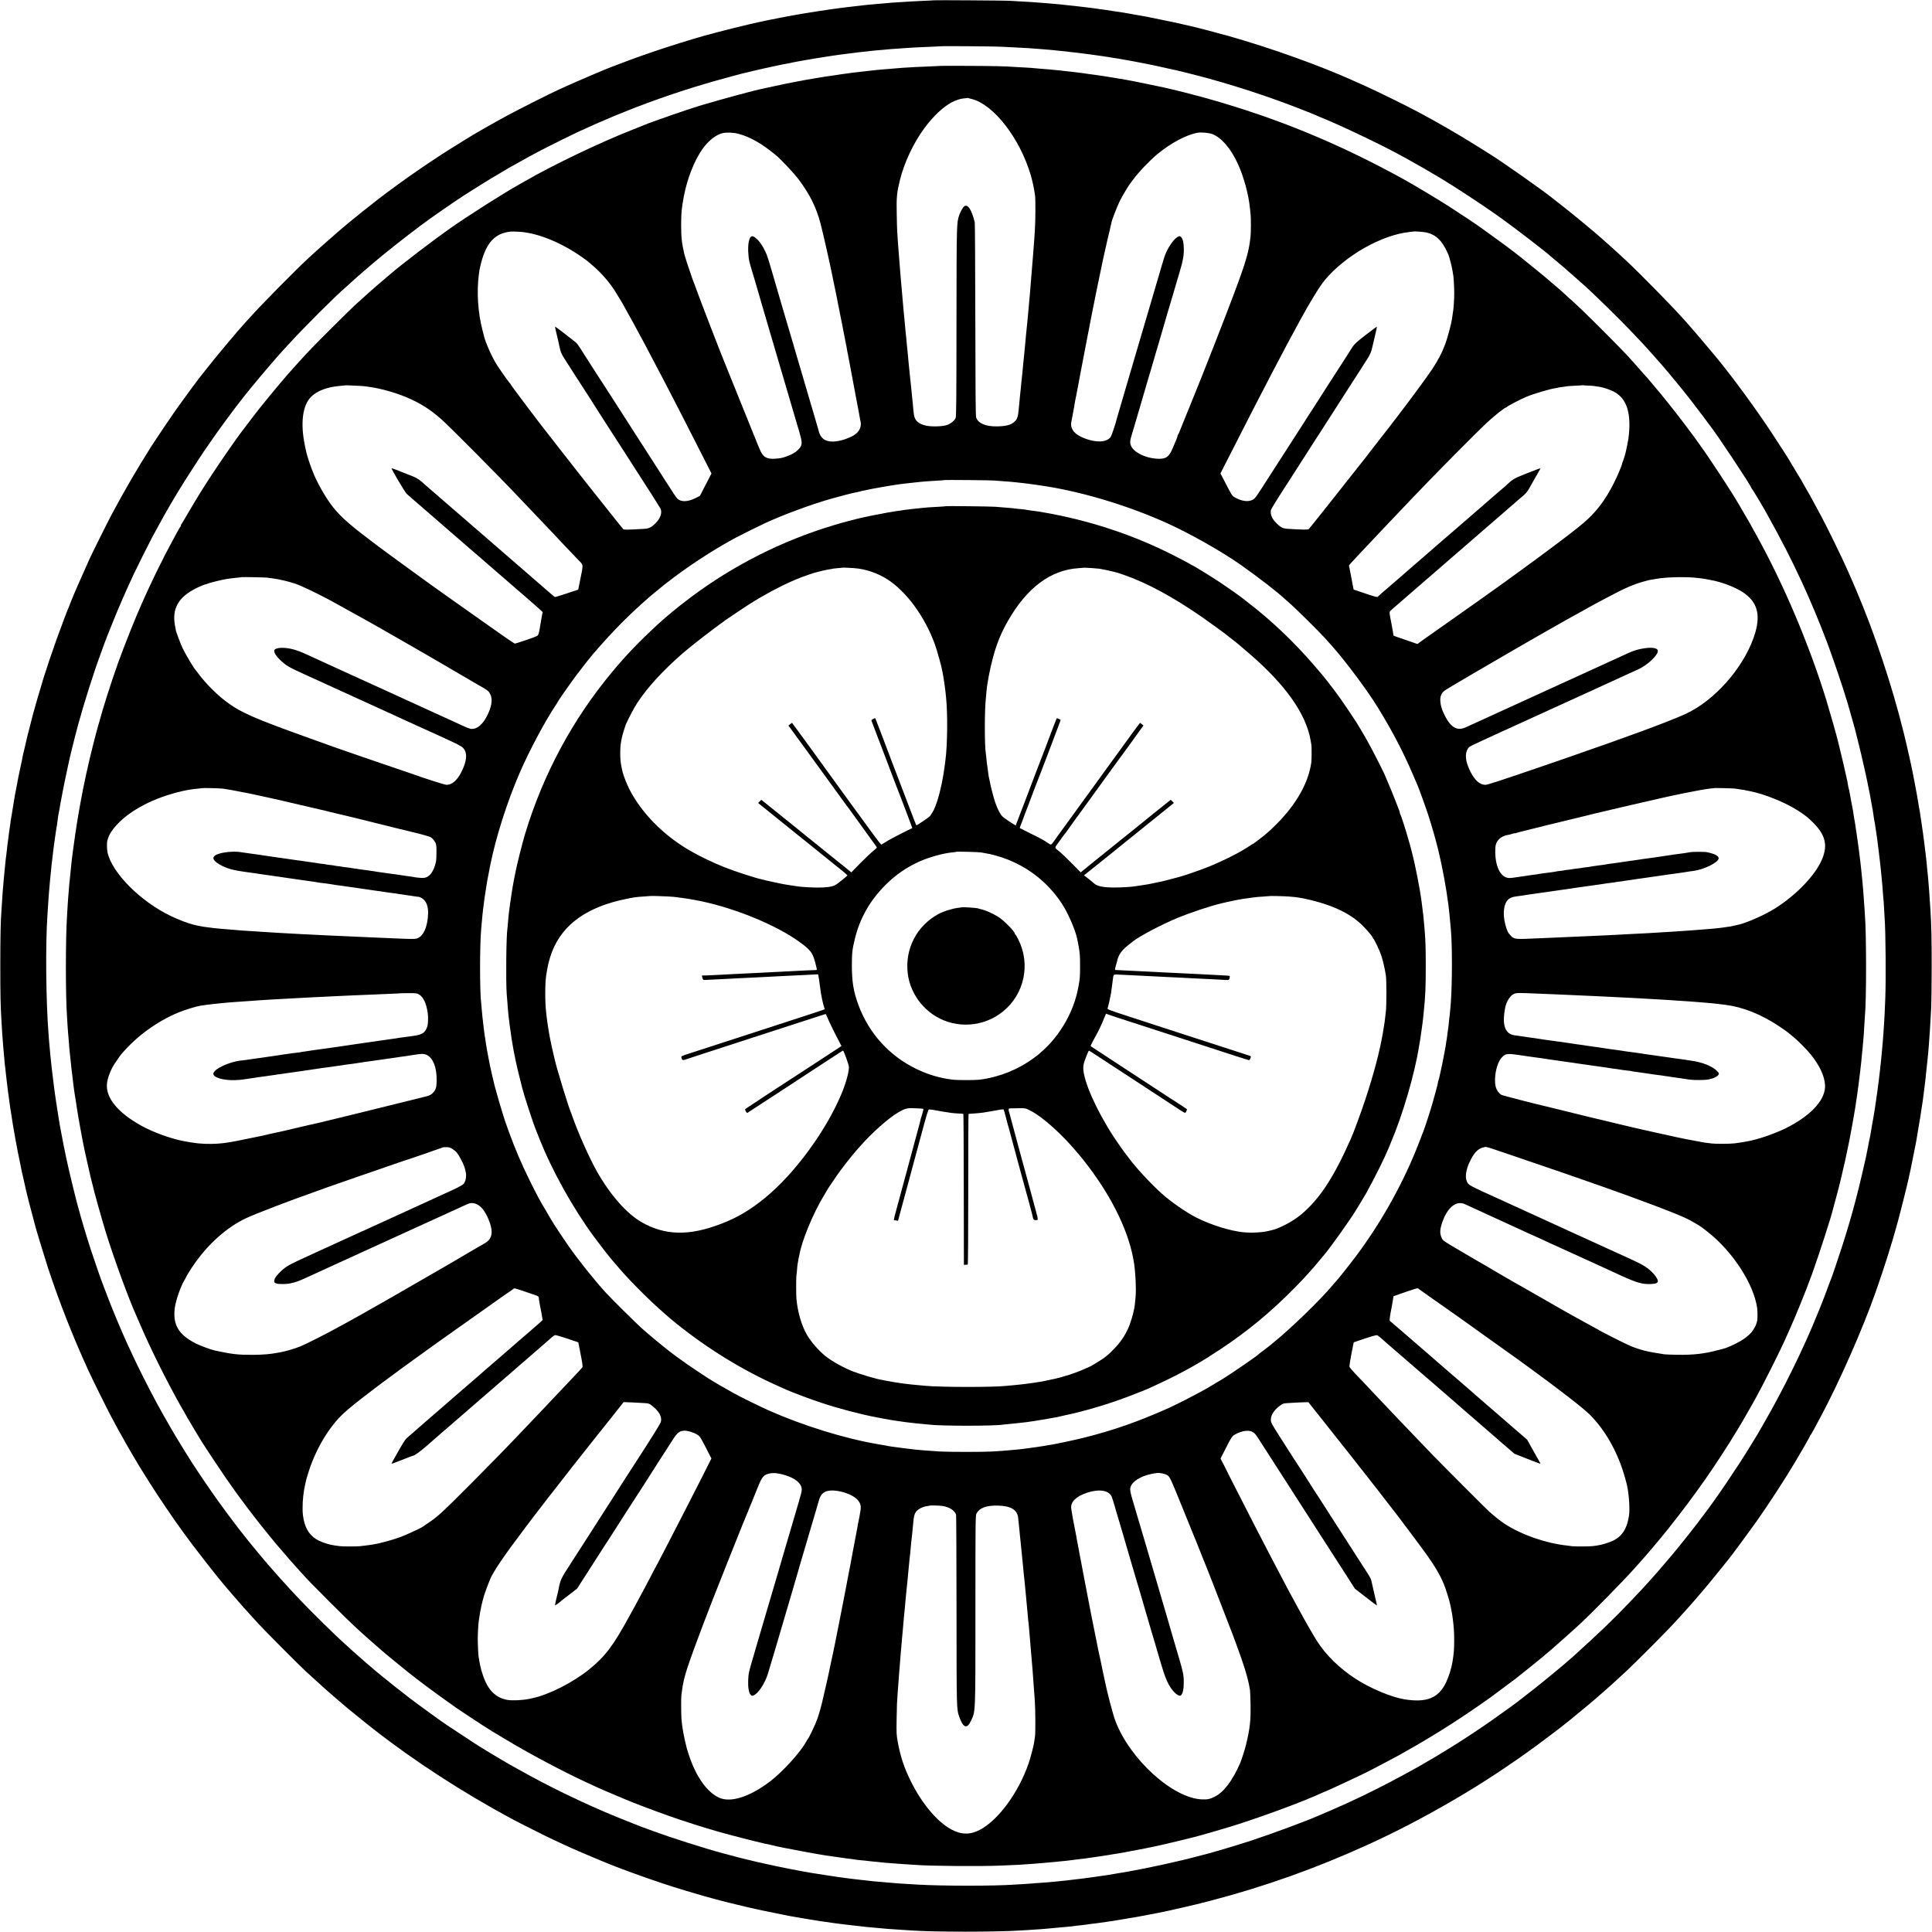 <?xml version="1.0" encoding="utf-8"?>
<!-- Generator: Adobe Illustrator 26.2.1, SVG Export Plug-In . SVG Version: 6.00 Build 0)  -->
<svg version="1.1" baseProfile="tiny" id="图层_1"
     xmlns="http://www.w3.org/2000/svg" x="0px" y="0px"
     viewBox="0 0 3242 3242"
     overflow="visible" xml:space="preserve">
<g transform="translate(0,3242) scale(0.1,-0.1)">
	<path d="M15668,32415c-1-1-82-6-178-9c-96-4-191-9-210-11s-91-6-160-10s-138-8-155-10c-16-2-66-6-110-10c-44-3-98-8-120-10
		s-71-7-110-10c-71-6-111-10-200-21c-91-10-119-13-200-23c-44-6-102-13-130-16c-133-16-613-90-715-110c-25-5-118-22-163-29
		c-13-2-71-14-128-25c-119-24-141-28-189-37c-19-4-42-8-50-10s-55-12-105-23c-49-11-124-28-165-37c-63-13-524-128-555-138
		c-5-1-23-6-40-11c-415-106-1149-345-1590-518c-71-28-134-52-140-53c-30-7-609-254-760-324c-49-23-106-49-125-57
		c-131-59-654-322-845-425c-271-147-584-326-705-403c-19-12-84-53-145-90c-430-265-910-597-1329-918c-140-108-408-322-476-380
		c-14-12-65-55-115-96c-49-40-94-79-100-85c-5-6-41-38-80-71c-38-33-72-62-75-65s-43-39-90-80s-92-81-101-90c-9-8-63-58-120-110
		c-206-187-810-799-1002-1015c-20-22-52-58-73-80c-130-142-497-580-649-775c-49-63-92-117-95-120c-10-8-260-346-370-500
		c-101-141-383-558-467-690c-242-384-441-725-663-1141c-56-104-325-645-363-729c-8-19-30-66-47-105c-90-197-241-544-255-585
		c-1-3-7-18-14-35c-147-358-335-882-460-1281c-46-150-169-570-176-604c-2-8-24-96-50-195s-48-187-50-195c-6-32-59-257-70-300
		c-2-9-17-85-21-110c-3-14-9-41-14-60c-13-52-71-346-85-430c-3-19-8-42-10-50s-7-31-9-50c-3-19-14-88-25-152s-23-136-26-160
		s-8-50-10-58s-7-39-10-69c-4-30-8-61-10-70s-7-44-11-76c-4-33-9-62-9-65c-1-3-5-36-9-75c-5-38-10-78-12-87c-1-9-6-48-9-85
		c-4-37-9-75-10-83c-3-15-14-114-20-179c-23-233-24-246-40-438c-2-32-7-101-10-153s-7-120-10-150c-14-168-20-444-20-935
		c0-490,4-680,20-935c13-222,16-268,20-305c2-22,7-80,10-129c4-49,8-98,10-110c2-11,6-57,9-101s8-89,10-100s7-51,10-90
		c8-80,16-148,21-185c2-14,7-50,10-80s8-66,10-80s9-63,15-110c5-47,12-94,14-105s7-42,10-70c4-27,9-57,11-65s6-37,10-65
		c5-41,28-183,60-360c24-136,62-330,91-465c9-41,18-86,20-100c3-14,9-41,14-60s11-46,14-60c2-14,12-56,21-95c9-38,19-81,21-95
		c9-44,72-293,114-446c23-82,43-158,45-169c8-37,173-578,215-705c187-564,411-1134,665-1690c67-147,323-666,393-795
		c121-226,145-271,152-280c4-5,21-35,37-65s39-72,51-93c53-91,66-114,81-140c9-16,21-36,26-45c33-55,112-187,125-210
		c9-15,23-38,32-52c8-14,71-113,138-220c68-107,126-197,129-200s12-16,20-30s71-108,140-209s133-193,141-205c41-59,136-192,145-203
		c5-6,21-28,35-47c95-136,532-696,636-816c12-14,68-79,124-145c148-173,256-296,454-510c117-127,686-699,796-800
		c90-83,255-232,315-286c28-24,52-46,55-49c6-7,279-241,345-296c59-49,266-217,316-256c18-15,69-54,111-87
		c673-528,1501-1065,2318-1504c109-59,597-304,695-349c55-26,135-62,177-82c156-73,439-195,638-276c58-23,119-48,135-55
		c85-36,438-167,650-240c354-122,480-162,920-290c60-18,306-84,332-90c10-2,70-17,133-33c145-37,389-94,545-126
		c178-37,317-65,345-70c14-2,36-7,50-10c26-6,42-9,145-26c33-5,69-12,80-14c31-6,205-35,250-41c22-4,51-8,65-11c14-2,45-6,70-10
		c25-3,56-7,69-9s45-7,70-11c25-3,57-8,71-10s50-6,80-10c30-3,66-7,80-10c14-2,50-6,80-9s69-8,85-10c17-3,58-7,90-10
		c33-3,71-7,85-10c14-2,63-7,110-10c47-4,96-8,110-10c39-6,195-18,395-30c55-4,123-8,150-10c384-27,1414-27,1835,0
		c36,2,108,7,160,10s120,8,150,10c30,3,87,7,125,10c67,5,119,10,215,20c25,3,77,7,115,10c39,3,81,8,95,10c32,5,124,16,171,20
		c20,2,50,5,65,8c16,3,54,9,85,12s65,7,75,9c11,2,46,7,79,11c32,4,66,8,75,10c25,4,92,15,135,20c22,3,63,10,90,15c28,5,68,12,89,15
		s48,7,60,10c12,2,37,7,56,10c19,2,46,7,60,9c14,3,63,12,110,20c178,32,441,84,510,101c30,8,66,16,80,19c14,2,57,12,95,21
		c39,9,79,18,90,21c56,11,259,61,410,101c904,237,1757,541,2625,936c470,214,954,465,1446,753c474,276,931,577,1389,912
		c157,115,463,348,475,361c3,4,21,18,42,33c20,15,42,33,50,40c7,7,58,49,113,93c88,70,372,309,385,325c3,3,36,32,75,65
		c38,33,76,67,85,75s56,51,104,95c49,44,130,118,180,165c135,125,677,669,786,789c52,57,104,113,115,125s56,62,100,111
		c126,141,147,165,218,249c23,27,47,54,52,60c25,27,211,253,309,376c59,74,115,144,125,155c45,53,382,510,491,665
		c206,294,459,684,630,970c109,182,250,429,250,436c0,4,6,15,14,23c7,9,37,61,66,116s75,141,102,190c313,584,705,1473,925,2100
		c153,437,276,827,367,1165c51,187,168,655,182,725c2,11,6,30,9,43c3,12,7,32,10,45c2,12,9,42,15,67c5,25,12,56,14,70
		c3,14,15,72,26,130c12,58,23,116,26,130c2,14,9,45,14,70s12,59,15,75c2,17,16,95,29,175c14,80,27,161,30,180s7,44,10,55
		c2,11,7,43,10,70c4,28,11,75,16,105c12,71,17,106,30,210c17,138,20,163,25,200c3,19,7,60,10,90s7,71,9,90c4,32,10,88,21,195
		c10,92,15,154,20,215c12,165,15,200,20,280c4,47,8,121,10,165s8,143,12,220s7,385,8,685c0,479-5,684-20,930c-14,218-24,368-30,435
		c-2,28-7,82-10,120c-3,39-8,84-10,100c-3,17-7,62-10,100c-3,39-8,86-10,105c-3,19-7,58-10,85c-13,109-16,131-20,165
		c-3,19-7,51-9,70c-10,83-19,143-37,267c-11,73-22,145-24,160c-2,16-6,43-9,61c-3,17-8,44-11,60c-27,165-50,297-70,397
		c-13,66-26,134-29,150c-21,120-100,472-162,725c-193,780-490,1673-799,2395c-65,152-70,163-95,220c-12,28-40,88-60,135
		c-86,194-342,718-433,885c-23,44-63,118-89,165c-73,135-107,198-175,314c-35,60-63,111-63,113c0,3-8,17-19,31c-10,15-30,47-44,72
		s-43,74-66,110s-44,72-48,80c-15,32-138,225-317,497c-263,401-669,954-935,1276c-196,236-437,518-493,579c-7,7-51,56-98,108
		c-180,200-704,733-915,930c-135,126-208,192-279,255c-38,33-74,65-80,71c-107,101-545,465-771,639c-49,38-95,74-102,80
		c-140,117-873,633-1068,752c-11,7-112,70-225,141c-315,197-659,396-980,566c-193,103-688,346-855,421c-82,37-174,78-203,91
		c-584,264-1400,557-2132,764c-169,48-570,152-630,164c-14,2-65,14-115,26c-49,12-108,25-130,30c-22,4-105,22-185,38
		c-80,17-161,34-180,37s-42,8-50,10s-28,7-45,10c-16,2-57,10-90,16s-69,13-80,14c-11,2-58,10-105,19c-117,21-126,23-285,46
		c-77,12-153,23-170,26c-16,3-48,7-70,9c-22,3-49,7-60,9c-12,2-48,7-80,11c-33,4-71,8-85,10s-50,7-80,10s-89,10-130,15
		s-105,12-142,15s-77,8-90,10s-61,6-108,10s-101,8-120,10s-75,7-124,10s-109,8-133,10c-23,2-109,7-190,11c-82,4-166,9-188,11
		C16886,32411,15673,32420,15668,32415z M16800,31636c58-3,164-8,235-12c192-9,280-15,445-29c25-2,81-6,125-10c44-3,91-8,105-10
		c14-3,57-7,95-10c39-4,81-8,95-10s50-7,80-10s73-7,95-10c109-14,203-26,230-30c17-2,53-7,80-11c28-3,59-8,70-10s40-6,65-9
		s56-8,70-11c13-3,40-7,60-10c49-6,201-32,290-49c41-8,91-17,110-20s89-17,155-30s131-26,145-29c14-2,75-16,135-30
		c61-14,121-27,135-30c100-18,459-108,680-169c570-159,1110-341,1650-557c108-43,131-53,212-89c26-11,50-21,53-21c2,0,28-11,57-24
		s107-47,173-76c262-116,756-354,957-463c35-19,99-54,143-77c44-24,127-70,185-103s121-68,140-79c29-16,249-146,325-191
		c206-124,705-451,890-584c33-23,93-66,134-95c198-142,769-581,801-618c3-3,61-52,130-109s130-109,135-115c6-6,26-24,45-40
		s67-58,106-93c40-35,83-73,95-84c176-151,653-618,897-878c70-74,138-146,152-161c14-14,59-64,100-111c41-46,77-86,80-89
		s34-39,70-80s68-77,71-80c9-8,272-324,299-359c14-18,30-38,36-44c27-31,242-307,338-437c59-80,113-152,120-161
		c114-142,696-1019,696-1049c0-5,4-10,8-12c6-2,178-288,239-398c258-464,419-777,605-1180c132-284,296-677,416-995
		c86-229,266-755,312-915c12-41,25-82,28-90s6-19,8-25c1-5,27-98,58-205s58-204,61-215c2-11,32-128,65-260c53-210,148-634,165-735
		c3-19,8-42,10-50s6-26,9-40c2-14,11-63,20-110c8-47,18-98,20-115c3-16,8-41,11-55s7-41,9-60c8-63,16-114,22-140c3-14,7-36,9-50
		s11-74,20-135c20-133,22-145,29-215c3-30,8-64,10-75s7-50,10-87c4-37,9-77,11-90s11-95,20-183c8-88,18-182,20-210c3-27,8-86,10-130
		c3-44,7-93,9-110c3-16,8-86,11-155c4-69,8-145,10-170c18-227,24-1048,11-1365c-9-227-15-339-21-425c-3-41-7-109-10-150
		c-2-41-7-102-10-135c-8-86-13-139-21-230c-3-44-8-87-9-95c-2-8-6-49-10-90s-8-82-10-90s-6-46-10-85c-4-38-9-77-10-86
		c-2-9-6-40-10-70c-3-30-8-65-10-79s-9-61-15-105s-12-91-15-105c-5-32-16-99-19-125c-13-83-20-126-41-240c-13-71-27-150-30-175
		c-4-24-8-47-10-50s-6-21-9-40s-12-68-20-107c-9-40-18-87-21-105c-4-18-11-53-16-78c-6-25-12-52-14-60c-137-614-254-1039-446-1615
		c-49-148-93-279-98-290s-31-78-57-150c-42-118-132-351-153-400c-5-11-24-56-41-100c-222-554-564-1252-885-1810
		c-54-93-103-179-109-190s-18-31-27-45s-56-90-104-170c-223-365-583-897-782-1155c-5-6-28-37-53-70c-24-33-48-64-52-70
		c-5-5-61-77-125-160c-101-129-247-310-319-395c-12-14-66-77-120-140c-102-120-130-152-255-291c-123-136-143-157-282-303
		c-307-324-518-526-992-956c-156-141-606-510-805-660c-47-36-87-67-90-70c-9-11-332-245-485-351c-207-145-479-324-690-454
		c-146-91-387-235-392-235c-2,0-22-12-45-26s-60-36-82-48c-23-13-136-75-253-139c-262-144-666-347-888-447c-27-12-81-37-120-55
		c-38-18-135-61-215-95s-158-68-175-75c-222-99-799-313-1165-433c-256-84-715-220-799-237c-9-2-52-13-96-25
		c-281-77-848-201-1160-255c-16-2-55-9-85-15c-30-5-73-12-95-15c-22-4-47-8-55-10c-22-6-220-36-330-50c-25-3-72-10-105-15
		s-85-12-115-15s-73-8-95-11s-56-7-75-9s-57-7-85-10c-27-3-70-8-95-10s-70-7-100-10c-98-10-133-13-240-20c-58-3-116-8-130-10
		s-77-6-140-10c-63-3-142-8-175-10c-308-24-1206-24-1610,0c-179,11-278,17-327,20c-115,9-205,16-238,20c-19,2-73,7-120,11
		c-47,3-92,7-100,9s-46,6-85,10c-38,4-81,8-95,10s-52,7-85,10c-33,4-71,8-85,10s-47,7-75,10c-89,11-149,20-345,50
		c-91,14-175,27-186,29c-12,2-39,7-60,10c-173,28-534,99-764,151c-63,15-126,29-140,31c-14,3-52,12-85,21c-33,8-68,17-78,18
		c-28,6-230,58-417,109c-309,83-863,260-1170,373c-168,61-284,105-315,119c-16,7-70,29-120,48c-82,32-305,123-387,159
		c-504,219-927,427-1368,672c-223,124-263,146-275,155c-5,4-30,19-55,32c-53,30-320,190-370,223c-19,12-60,38-90,57
		c-30,20-142,93-249,164s-202,134-211,139c-64,40-466,331-620,448c-151,115-437,342-510,404c-14,12-45,38-70,58
		c-45,37-143,121-164,140c-6,6-65,57-131,115c-66,57-142,126-170,152c-27,26-61,56-75,68c-97,83-523,501-725,712
		c-213,223-536,584-675,755c-8,10-56,68-106,128c-296,357-644,829-916,1240c-65,99-122,185-126,190c-16,23-237,379-272,440
		c-10,17-48,82-85,145c-165,282-312,553-483,895c-87,173-130,264-257,540c-96,208-264,614-350,845c-25,69-50,134-55,145
		c-15,32-135,381-195,562c-75,231-167,539-210,703c-2,8-16,60-31,115c-14,55-30,116-34,135c-5,19-30,121-55,225
		c-62,256-121,532-164,770c-6,33-13,71-16,85c-9,43-15,80-35,205c-13,76-14,85-25,160c-4,28-9,59-11,69c-3,17-19,128-29,203
		c-1,16-6,46-9,68c-8,57-34,271-40,330c-7,66-15,144-21,203c-2,26-7,70-9,97c-3,28-8,82-11,120c-3,39-7,97-10,130
		c-44,549-53,1507-19,1995c2,36,6,101,9,145c9,140,18,259,30,390c4,33,8,85,11,115c2,30,6,71,9,90c2,19,7,64,10,100c4,36,8,77,11,92
		c2,15,6,49,9,75c6,65,28,230,40,308c3,17,7,48,10,70s7,51,10,65s7,41,10,60c2,19,7,51,10,70s7,53,10,75s7,47,10,55c2,8,6,31,9,50
		s8,46,11,60s7,39,9,57c3,18,7,40,10,50c2,10,7,36,11,58c8,55,66,340,110,540c14,66,28,127,30,135s10,42,18,75c9,33,18,71,21,85
		c6,30,65,259,99,385c98,359,265,886,377,1185c17,47,32,90,34,95c1,6,15,44,31,85s30,77,31,80c0,3,5,14,9,25c5,11,39,97,76,190
		c60,152,155,379,212,505c11,25,21,47,22,50c2,6,32,73,74,163c17,37,45,97,62,135c41,89,259,525,316,632c264,491,457,815,764,1283
		c260,398,639,915,901,1232c194,235,436,518,523,611c5,6,51,55,100,109c274,299,767,791,969,966c22,19,54,48,71,64
		c78,74,376,331,535,461c256,209,609,481,796,614c209,147,272,191,399,277c80,54,153,103,162,108c10,6,50,31,88,56
		c55,36,257,162,365,228c25,16,273,162,310,184c48,28,272,152,345,192c33,18,92,49,130,70c143,78,746,375,760,375c2,0,51,23,110,50
		c59,28,108,50,110,50c3,0,28,11,57,24s98,43,153,66s114,48,130,55c28,12,247,100,325,130c517,199,1018,362,1570,511
		c113,31,212,57,220,59s94,22,190,45s185,43,198,46s76,16,140,30c116,25,188,40,247,50c17,2,37,7,45,9c36,11,404,75,572,100
		c57,9,114,17,128,20c35,5,87,13,140,20c25,3,61,7,80,10s55,7,80,10s61,8,80,10c33,5,58,8,175,20c28,3,66,8,85,10
		c38,4,125,13,205,19c28,3,82,7,120,11c70,6,117,9,295,21c147,9,192,12,385,19c99,4,181,8,182,9
		C15802,31649,16701,31642,16800,31636z"/>
    <path d="M15778,31314c-2-1-82-5-178-9c-96-3-204-8-240-10c-176-10-269-16-305-20c-22-2-74-7-115-10s-97-7-125-10c-27-3-77-7-110-10
		s-73-7-90-10c-35-5-122-15-185-21c-40-3-164-19-230-29c-14-2-47-6-75-10c-27-3-57-8-65-10s-37-6-65-10c-59-7-223-32-268-41
		c-12-2-39-6-62-10c-22-3-85-14-140-24c-55-11-113-22-130-24c-79-14-294-58-420-86c-77-18-151-34-165-36c-137-26-622-157-1040-280
		c-204-60-856-286-965-334c-11-5-96-39-190-76c-553-218-1340-595-1805-864c-36-21-81-47-100-57c-276-155-852-521-1155-734
		c-296-209-805-598-986-753c-19-17-46-40-60-51c-34-28-152-128-165-140c-6-6-39-35-74-65c-34-30-68-60-74-65c-6-6-56-51-111-100
		c-55-50-120-108-144-130c-25-22-198-193-386-380c-292-291-388-390-546-566c-13-15-40-44-59-65c-164-181-339-389-593-704
		c-35-44-155-199-230-300c-48-63-90-119-95-125c-37-46-304-429-407-585c-193-289-307-472-478-765c-54-93-104-176-109-182
		c-6-7-7-13-3-13c5,0,1-8-7-17c-14-17-39-61-128-228c-23-44-57-107-75-140c-42-77-99-189-100-195c-1-3-16-34-35-70
		c-39-75-90-179-130-265c-15-33-51-109-79-168c-28-60-51-110-51-112s-16-37-35-78c-107-234-300-716-421-1052
		c-102-285-259-778-304-955c-5-19-15-53-22-75c-6-22-13-44-14-50c-1-5-14-54-29-108c-14-54-28-106-30-115s-20-82-40-162
		s-39-156-41-170c-3-14-7-33-10-42c-3-10-7-30-10-45c-3-16-9-44-14-63s-11-46-14-60s-7-36-10-50c-8-38-26-122-31-148
		c-2-13-6-31-9-40s-7-33-10-52s-16-91-30-160c-13-69-27-145-31-170c-3-25-8-52-10-60s-7-35-10-60s-8-52-10-60s-7-35-10-60
		s-8-56-10-70c-7-40-13-79-25-170c-11-80-16-122-25-180c-2-14-6-45-9-70s-8-67-12-95c-3-27-7-66-9-85s-8-82-14-140
		c-20-189-22-207-26-271c-3-35-7-89-10-119c-2-30-7-95-10-145c-3-49-7-124-10-165c-26-399-26-1336-1-1695c2-27,7-102,10-165
		c4-63,9-128,11-145c2-16,7-68,10-115s7-101,9-120c3-19,7-66,11-105c3-38,8-81,10-95s6-56,10-93c3-37,8-76,10-85c1-9,6-44,9-77
		c7-64,16-134,21-175c2-14,7-47,10-75c4-27,8-57,10-65s7-35,10-60s15-101,26-170s22-138,25-155c2-16,18-104,35-195s33-176,35-190
		c20-112,151-696,159-710c2-3,6-18,8-31c15-78,149-558,223-799c138-445,383-1115,514-1404c10-23,41-95,70-161
		c171-397,434-925,667-1340c145-258,372-637,434-725c9-14,78-117,152-230c234-355,461-670,741-1025c130-164,303-375,387-469
		c20-23,45-52,57-66c40-48,58-69,132-151c41-46,95-106,120-134c108-120,193-208,485-500c171-171,357-353,414-405s116-106,131-120
		s60-54,101-90c40-36,94-83,119-105c25-23,74-65,110-95s67-57,70-60c7-8,258-212,375-306c152-122,451-345,630-471
		c88-62,165-116,170-121c14-11,389-260,450-298c28-17,70-44,95-60s57-35,71-44c14-8,120-72,235-141c367-222,955-534,1329-706
		c223-103,267-123,271-123c2,0,32-13,66-29c35-15,119-52,188-80s134-56,145-61c93-42,492-193,755-285c237-83,539-179,790-251
		c189-54,670-178,732-189c17-3,34-8,37-10c4-2,26-6,51-10s48-9,51-11c4-2,52-13,106-25c54-11,105-22,113-24c38-8,389-75,420-80
		c19-3,58-10,85-15c28-5,64-12,80-14c17-3,71-12,120-20c50-8,115-18,145-21c30-4,62-9,70-10s40-6,70-10s62-9,70-10c8-2,42-6,75-9
		c33-4,67-9,75-11s47-7,85-10c39-3,84-8,100-10c53-7,118-14,190-20c39-4,81-8,95-10s68-7,120-10c52-4,111-8,130-10s85-7,145-10
		c61-4,130-8,155-10c233-19,1094-26,1425-11c321,13,349,15,415,21c36,3,101,7,145,10s98,7,120,10c22,2,78,7,125,11c47,3,92,7,101,9
		s52,6,95,10c43,3,90,8,104,10s50,7,80,10c30,4,67,8,82,11c15,2,49,6,75,9c43,4,75,8,153,20c14,2,50,7,80,11s57,8,60,9s30,5,60,9
		s78,11,105,16c28,5,64,11,80,14c46,6,157,25,185,31c14,3,52,10,85,16c33,5,105,19,160,30s114,22,130,25c17,3,80,16,140,29
		c61,14,130,29,155,34c25,6,131,31,235,56c105,26,197,48,205,50c105,23,594,164,805,232c510,165,1118,392,1413,529
		c29,13,54,24,57,24c12,0,659,302,725,339c8,4,87,45,175,91s195,103,239,127c43,23,80,43,81,43c2,0,105,58,228,129
		c453,260,843,510,1300,834c17,12,54,39,82,60c27,20,55,41,60,45c68,50,290,216,303,226c132,104,438,351,442,356c3,3,34,30,69,59
		s70,58,77,64c6,7,38,35,70,62c83,71,336,297,419,375c229,214,731,727,921,940c27,30,69,77,94,105c85,93,360,419,456,541
		c451,565,818,1090,1175,1680c37,62,78,132,92,155c14,24,47,82,74,129s63,110,80,140c16,30,44,80,61,110c105,187,414,802,485,965
		c19,44,46,105,60,135c107,233,295,695,394,970c114,317,323,963,348,1076c2,10,20,75,39,144c29,104,77,289,91,350
		c73,309,91,391,121,540c14,69,28,134,30,145s6,34,9,50c3,17,10,53,15,80c5,28,11,61,14,75c2,14,11,63,20,110c8,47,18,101,21,120
		s10,60,15,90s12,75,15,100s8,57,11,73c9,55,13,83,19,137c4,30,9,62,10,70c2,8,6,44,10,80s8,72,10,80c1,8,6,42,9,75c4,33,9,76,11,95
		c5,38,13,115,20,200c3,30,7,73,10,95c2,22,7,78,11,125c3,47,8,101,10,120c1,19,6,89,9,155c4,66,8,136,10,155c25,236,25,1376,0,1675
		c-2,28-7,97-10,155c-4,58-8,121-10,140s-6,80-10,135s-8,107-10,115s-6,53-10,99c-4,47-8,92-10,100c-1,9-6,48-9,86c-4,39-9,81-11,95
		c-4,27-12,90-20,160c-6,50-14,112-20,150c-2,14-6,45-10,70c-3,25-8,56-10,70c-3,14-7,41-9,60c-4,32-8,57-22,145c-3,17-7,37-9,45
		s-6,38-10,65c-3,28-12,82-20,120c-8,39-17,88-21,110c-3,22-10,59-15,83c-5,23-12,59-15,80c-3,20-8,40-10,43c-2,4-6,24-10,44
		c-3,21-8,47-10,59c-3,11-9,42-14,67c-14,72-89,394-117,504c-13,55-26,107-28,115c-23,99-135,493-198,700
		c-286,930-713,1937-1171,2765c-19,33-51,92-72,130c-20,39-73,131-117,205c-43,74-88,151-99,170c-122,212-471,747-664,1015
		c-100,140-159,221-164,225c-3,3-52,68-109,145c-126,168-380,487-475,595c-12,14-44,52-71,85c-28,33-52,62-55,65s-23,25-45,50
		c-123,140-173,196-195,220c-14,15-59,65-100,111s-223,232-405,414c-294,294-433,428-600,576c-27,24-61,55-75,69s-68,61-120,105
		s-97,82-100,85c-12,14-366,305-475,390c-66,52-124,98-130,102c-36,30-297,222-417,307c-79,56-150,107-158,114
		c-34,27-358,242-525,349c-213,135-579,354-750,449c-1095,603-2116,1023-3285,1353c-199,56-574,152-710,181c-101,22-489,103-520,108
		c-43,8-144,27-165,31c-32,5-87,15-120,20c-16,3-70,12-120,20c-49,8-106,17-125,20s-82,12-140,20s-127,18-155,21c-27,4-61,8-75,11
		c-14,2-50,6-80,10c-30,3-65,7-78,9s-53,7-90,10c-37,4-78,8-92,11c-14,2-56,6-95,9c-38,3-86,8-105,10s-75,7-125,10
		c-49,4-101,8-115,10s-74,7-135,10c-60,3-141,8-180,10c-186,13-347,17-787,19C15995,31316,15779,31316,15778,31314z M16305,30759
		c370-93,806-655,991-1275c30-102,59-241,73-346c9-68,7-439-3-573c-3-33-7-103-10-155c-4-52-8-117-11-145c-2-27-7-86-10-130
		c-12-161-27-344-40-490c-3-33-7-89-10-125s-7-85-10-110c-6-61-13-141-20-225c-3-38-8-86-10-105s-7-66-10-105c-4-38-8-81-10-95
		s-7-59-10-100c-4-41-8-93-10-115s-6-67-10-100c-3-33-7-80-10-105c-2-25-7-72-11-105c-3-33-7-76-9-95s-7-66-10-105c-4-38-8-81-10-95
		s-7-61-11-105c-3-44-8-89-10-100s-6-54-10-95c-3-41-7-86-9-100s-6-59-10-100c-11-132-25-175-74-219c-58-52-141-74-291-76
		c-192-3-317,51-350,150c-9,27-12,448-14,1638c-1,881-6,1616-9,1632c-50,214-118,318-178,272c-22-17-65-93-83-147
		c-44-131-44-130-46-1794c-1-1288-3-1584-14-1610c-19-47-86-99-152-120c-73-23-240-28-332-11c-102,20-168,60-196,120
		c-19,39-22,58-41,270c-3,33-8,76-10,95c-5,40-12,117-20,204c-3,33-8,73-10,90s-9,83-15,146s-13,131-15,150c-3,19-7,69-10,110
		s-8,86-10,100s-6,57-10,95c-5,71-12,141-20,205c-2,19-7,69-10,110s-8,91-10,110c-3,19-7,63-10,98c-8,93-14,172-19,217
		c-2,22-7,78-11,125s-8,99-10,115c-2,17-6,66-10,110s-8,100-10,125c-10,118-15,181-20,250c-3,41-7,100-10,130c-2,30-7,97-11,149
		c-3,52-8,115-9,140c-2,25-6,159-8,296c-6,278,2,351,54,565c72,293,232,631,415,876c148,198,308,349,454,427c65,35,155,64,205,66
		c28,2,52,4,53,6c2,2,9,2,15,0C16250,30773,16278,30766,16305,30759z M12389,30175c195-51,391-161,626-355c86-70,311-309,386-410
		c191-256,295-466,368-742c47-176,182-781,215-958c2-14,16-79,30-145s28-134,31-151c2-17,18-96,34-175c34-166,74-371,101-514
		c11-55,22-111,25-125s7-40,10-59c2-18,7-41,9-50c3-9,8-29,10-46c3-16,17-91,31-165c25-130,80-423,91-485c3-16,11-61,19-100
		c8-38,17-83,19-100c3-16,10-55,16-85s13-71,16-90s9-49,13-65c20-74-7-155-69-208c-44-37-90-61-185-96c-59-22-151-40-208-41
		c-138-1-215,61-243,195c-1,6-23,80-48,165c-26,85-48,162-50,171c-3,8-12,40-21,70c-16,53-68,230-158,539c-25,85-57,193-71,240
		c-13,47-47,162-75,257c-56,191-119,406-156,528c-13,44-56,190-95,325c-192,660-178,614-223,710c-56,121-143,226-203,244
		c-52,16-84-85-79-251c2-59,11-135,19-168c9-33,18-69,21-79c2-11,11-40,19-65s35-116,60-201s68-234,96-330c29-96,56-188,60-205
		c4-16,65-223,135-460c69-236,189-644,266-905c76-261,147-500,156-530s18-59,20-65c1-5,13-51,27-101c32-119,24-158-45-225
		c-48-47-103-77-199-111c-70-24-90-28-180-35c-144-11-208,27-260,155c-18,42-38,91-45,107c-19,45-101,248-319,790
		c-109,270-201,499-206,510c-35,76-450,1149-499,1290c-17,50-36,99-41,110s-16,40-24,65s-29,86-46,135c-30,84-77,231-85,265
		c-45,193-55,285-55,500c1,203,7,267,45,473c56,298,175,602,313,797c98,138,227,240,337,266C12190,30201,12308,30197,12389,30175z
		 M20343,30170c152-57,310-240,427-495c99-213,182-516,205-750c3-33,8-80,11-105c7-64,6-298-1-367c-28-259-70-405-280-968
		c-136-363-553-1429-648-1655c-6-14-11-27-12-30s-7-17-13-32c-24-59-226-556-241-595c-9-23-20-45-24-49s-7-13-7-21c0-7-8-32-19-56
		c-10-23-38-88-61-144c-64-156-117-191-275-180c-188,13-374,105-423,210c-23,50-22,91,7,181c11,33,83,279,161,546
		c77,267,149,512,160,545c10,33,37,125,60,205c22,80,45,156,50,170s32,106,60,205c64,223,185,633,206,700c9,28,17,57,19,65
		s17,62,35,120c17,58,38,128,46,155c8,28,16,57,19,65c47,154,64,257,60,370c-3,102-21,167-52,187c-20,14-26,13-59-7
		c-65-41-159-180-203-300c-24-65-14-33-286-960c-119-404-226-771-240-815c-13-44-44-150-69-235s-81-279-126-430s-83-282-85-290
		c-28-114-91-302-110-326c-57-74-182-92-345-49c-153,41-260,107-295,181c-24,51-27,80-15,138c6,28,12,60,14,71c8,48,16,92,21,115
		c9,42,14,73,20,115c4,22,8,47,10,55c3,8,23,112,45,230s42,226,45,240c11,57,27,137,69,360c25,129,47,246,50,260s10,50,16,80
		s13,69,16,85c3,17,20,107,39,200c19,94,36,181,39,195c2,14,12,61,21,105s19,91,21,105c3,14,11,57,20,95c15,66,70,332,80,385
		c3,14,21,95,40,180s37,162,39,172c2,9,18,75,35,147s31,133,31,136c-2,20,92,263,139,360c50,101,159,281,195,321c5,7,19,25,30,40
		c80,113,267,310,405,426c221,185,496,331,680,361C20163,30203,20287,30191,20343,30170z M8825,28519c252-40,547-160,816-330
		c98-62,209-140,245-174c6-5,33-29,60-51c129-109,271-270,359-405c50-78,165-268,165-274c0-2,15-30,34-62c39-68,75-133,124-223
		c19-36,47-87,62-115c15-27,45-81,65-120c21-38,54-101,75-140c36-67,196-372,305-580c29-55,94-181,145-280s123-238,160-310
		c37-71,165-321,283-555l216-425l-42-82c-23-44-67-129-97-187l-55-107l-82-41c-126-62-239-64-299-3c-15,14-88,124-184,275
		c-110,173-178,279-255,398c-38,60-104,161-145,225s-116,181-167,260c-50,78-117,183-149,232c-32,50-81,126-109,170
		c-29,44-94,145-145,225c-131,203-183,285-286,443c-49,76-96,149-104,162c-135,217-128,206-205,267c-178,140-297,230-300,226
		c-3-3,17-93,50-228c2-8,14-60,25-115c19-86,30-112,78-188c32-49,80-124,107-167c28-44,56-87,62-97c7-10,58-88,112-173
		c55-85,124-192,153-238c29-45,64-100,78-123c14-22,92-144,174-272c178-275,208-322,401-622c81-126,158-246,170-265
		c114-174,352-550,361-570c27-63-4-157-79-233c-76-78-114-97-203-102c-301-16-334-17-347-3c-7,7-48,58-92,113
		c-78,99-299,376-322,405c-39,47-382,483-403,510c-14,19-35,45-46,59c-12,14-106,134-208,266c-103,132-192,247-199,255
		c-118,146-617,809-617,819c0,5-4,11-8,13c-10,4-160,215-226,318c-76,119-182,355-212,470c-2,8-15,58-28,111c-76,290-99,638-61,929
		c4,25,8,59,10,75c2,17,16,73,29,126c88,339,236,496,491,522C8618,28538,8753,28531,8825,28519z M23935,28519
		c168-39,270-141,369-370c19-45,63-218,72-284c3-27,8-52,9-55c6-11,18-215,18-310c0-87-10-246-17-287c-3-17-10-63-22-153
		c-10-69-73-307-107-400c-56-154-122-281-226-438c-92-138-404-561-607-823c-49-64-100-131-114-149c-40-53-290-373-308-395
		c-10-11-28-36-42-55s-32-44-42-55c-9-11-139-175-289-365c-149-190-283-358-296-375c-29-36-13-15-203-255c-85-107-160-201-167-208
		c-13-13-109-12-353,4c-85,5-123,25-201,106c-69,70-95,140-82,210c3,14,83,146,178,294c96,148,197,305,225,349c27,44,79,125,115,180
		c35,55,92,143,125,195c34,52,118,184,188,292c116,181,163,254,291,453c24,39,73,115,109,170c102,158,171,265,257,400
		c44,69,104,162,132,206c47,72,69,128,87,219c2,14,20,90,40,170c19,79,33,146,31,148s-86-60-187-138c-153-118-189-152-223-204
		c-22-34-74-115-115-180c-41-64-115-179-165-256c-49-77-111-172-137-212c-213-334-275-431-309-481c-21-32-39-59-39-61s-31-50-68-107
		c-69-105-205-317-365-567c-48-75-114-177-146-227c-31-49-110-172-175-272c-103-160-122-184-160-202c-75-37-184-21-296,43
		c-47,27-42,19-196,317l-44,85l43,85c24,46,126,246,227,444c100,198,213,419,250,490c37,72,109,211,160,310s114,221,140,270
		c26,50,78,149,115,220c132,253,243,461,398,745c171,315,333,578,417,679c343,412,961,762,1425,808c33,3,61,7,63,8
		C23725,28541,23892,28529,23935,28519z M6015,25946c55-3,115-8,133-11c17-3,44-7,60-9c186-27,420-92,602-168
		c246-104,405-204,600-377c148-132,981-971,1315-1326c41-44,175-184,457-480c42-44,95-100,118-125c82-88,326-346,403-425
		c92-95,89-56,28-359l-28-140l-189-63c-104-35-194-62-201-61c-7,2-38,26-70,55c-49,43-497,431-573,497c-54,46-175,151-180,156
		c-3,3-70,62-150,130c-80,69-147,127-150,130s-36,32-75,65c-38,33-86,74-105,91c-19,18-141,123-270,234s-248,214-265,229
		c-16,14-97,84-180,156c-82,71-157,136-166,144c-65,63-132,110-188,132c-36,14-75,30-86,34c-11,5-22,9-25,10s-14,5-25,10
		c-146,59-235,92-235,87c0-21,226-402,253-427c40-37,107-95,177-155c29-25,58-50,64-55c6-6,61-53,121-105c61-52,112-97,115-100
		s55-48,115-100c61-52,115-99,121-105c6-5,36-31,65-56c184-159,318-275,344-298c17-14,77-67,135-116c58-50,107-92,110-96
		c4-4,360-313,604-523c32-28,64-56,70-61c6-6,49-43,96-84c126-109,151-132,146-139c-2-4-7-23-10-42s-13-73-21-120
		c-9-47-18-103-21-125c-4-22-11-55-18-74c-11-33-15-35-196-97c-102-35-191-64-199-64c-15,0-214,139-1039,724
		c-339,240-437,311-474,338c-9,7-133,97-275,200c-295,214-465,339-508,372c-16,13-79,61-140,107c-375,282-526,421-664,612
		c-107,148-240,391-290,527c-7,19-17,44-22,55c-12,28-65,184-74,220c-5,17-9,35-11,40c-1,6-14,64-28,130c-77,373-40,671,103,815
		c103,104,273,167,501,186c36,3,66,6,67,7C5789,25956,5903,25952,6015,25946z M26653,25949c71-2,115-7,203-23c63-12,171-49,227-79
		c219-115,297-368,243-787c-2-14-11-61-20-105s-18-90-21-103c-6-34-46-165-56-184c-5-10-9-22-9-28c0-22-76-202-136-322
		c-141-283-296-488-505-668c-231-200-1153-880-1982-1462c-184-129-695-490-712-502c-11-8-38-28-60-44l-40-29l-125,44
		c-69,24-160,55-202,69c-43,15-77,29-76,33c1,3-3,35-10,71s-14,79-17,95c-3,17-12,64-20,105c-24,127-24,124,22,163
		c23,19,48,41,56,48c8,8,27,25,43,38c37,31,320,277,399,346c59,52,147,127,195,169c40,34,861,745,906,785c71,62,152,132,359,311
		c110,95,224,194,253,219c49,43,67,67,119,161c11,19,34,60,50,90c17,30,50,86,72,125c23,38,41,73,41,76c0,4-99-32-219-80
		c-220-86-249-103-345-196c-12-11-37-33-56-49s-62-52-95-81s-114-99-180-156s-125-108-131-114c-6-5-40-35-75-65s-86-75-114-99
		c-27-24-61-53-75-65c-54-46-487-420-515-445c-54-47-327-284-445-386c-63-54-117-102-120-105s-84-73-180-155c-96-83-178-154-182-160
		c-7-10-69,8-293,85l-110,37l-12,59c-11,56-15,76-28,149c-3,17-10,53-16,81c-5,28-12,63-15,79c-3,15-6,31-7,35s61,74,138,155
		c77,82,157,167,178,189c21,23,93,99,160,170s139,147,161,170c21,23,109,115,196,206c86,91,179,188,206,217
		c377,398,1129,1157,1298,1311c115,105,276,232,294,232c6,0,12,3,14,8c6,14,228,130,333,174c123,51,389,130,485,144c19,3,41,7,48,10
		c8,2,37,7,65,10c29,3,59,8,67,10c8,3,73,8,145,11c71,3,132,7,134,9s7,2,10-1C26573,25953,26611,25950,26653,25949z M16695,24356
		c22-2,83-7,135-11c96-6,134-10,225-19c135-15,232-26,250-30c11-2,43-7,70-10c28-4,66-10,85-12c658-94,1444-327,2115-629
		c382-171,935-484,1240-700c324-229,616-455,761-590c6-5,45-39,85-75c93-82,484-469,564-559c33-37,90-100,127-141
		c225-253,587-737,765-1026c240-388,429-750,587-1119c43-99,81-189,86-200c21-47,141-380,178-495c56-171,126-417,167-585
		c67-276,134-637,170-920c10-82,20-178,31-300c3-44,8-93,10-110c24-253,24-889,0-1225c-7-95-18-208-21-230c-3-14-7-52-10-85
		c-5-62-12-122-20-165c-2-14-7-52-11-85c-3-33-8-62-9-65c-2-3-6-30-10-60c-3-30-11-74-16-98c-5-23-12-59-15-80c-9-56-59-299-68-330
		c-3-9-8-31-11-49s-10-45-16-60s-10-29-9-31c3-5-13-69-47-192c-19-69-38-138-43-155c-28-103-129-415-157-485c-4-8-7-17-8-20
		s-5-14-10-25c-4-11-27-71-51-133c-257-668-629-1337-1064-1917c-111-147-320-410-339-425c-3-3-28-32-56-65c-206-245-689-713-975-945
		c-30-25-57-47-60-50s-52-42-110-85c-58-44-107-82-110-86c-19-22-457-321-577-395c-62-37-248-149-268-160c-199-112-509-271-645-332
		c-515-230-933-376-1435-501c-138-34-446-100-540-115c-16-3-70-12-120-20c-49-8-108-17-130-20c-66-9-128-17-155-21
		c-47-7-115-15-170-20c-30-3-80-7-110-10c-77-8-156-13-295-22c-158-9-739-9-885,0c-226,15-367,26-410,32c-14,2-52,7-85,10
		c-33,4-105,13-160,20c-55,8-122,17-150,20c-27,4-57,8-65,10c-8,3-32,7-54,11c-21,3-48,8-60,10c-11,2-37,7-56,10
		c-546,92-1247,308-1825,564c-139,61-477,227-590,290c-177,98-341,194-435,254c-259,167-506,340-650,453c-175,138-329,267-465,387
		c-82,72-528,515-601,596c-211,235-454,539-623,780c-52,74-216,319-236,352c-5,9-32,53-60,98c-27,45-63,105-78,134
		c-16,28-36,62-45,76c-40,61-127,224-226,425c-146,295-247,532-358,835c-33,91-61,170-62,175c-1,6-19,60-39,122
		c-30,92-88,293-137,473c-12,45-68,287-74,320c-2,14-14,71-25,126c-11,56-25,130-31,165c-5,35-12,73-14,84s-7,42-10,68
		c-4,27-9,56-10,65c-2,10-7,43-11,76c-3,32-8,68-10,80c-2,11-6,52-10,89c-3,37-8,76-10,86c-2,9-6,57-10,107c-4,49-8,100-10,114
		c-26,174-26,1000,0,1260c2,19,6,69,10,110c3,41,7,91,10,110c2,19,7,60,10,90c7,61,14,122,20,160c2,14,7,45,10,70s12,83,20,130
		s16,101,19,120c5,29,26,140,52,270c96,478,285,1070,499,1562c159,365,424,862,597,1120c21,31,38,59,38,62c0,9,226,332,308,441
		c84,112,243,314,283,360c350,404,590,646,954,964c17,15,77,65,135,111c58,47,107,88,110,91s78,61,168,128c270,203,636,441,917,597
		c39,21,88,49,110,61c54,30,403,203,490,243c322,148,762,310,1105,409c157,45,370,100,415,107c22,3,43,8,46,10c7,4,129,31,179,40
		c14,2,45,9,70,14c49,10,251,45,315,55c23,3,50,7,60,9c11,2,45,7,75,11c30,3,66,8,80,10s54,6,90,10s76,8,90,10s57,6,95,10
		c39,3,93,8,120,10c28,3,99,7,159,10s111,7,113,9C15852,24369,16646,24362,16695,24356z M4485,22727c11-3,49-8,85-12
		c99-11,272-51,389-91c89-30,373-165,541-256c25-13,81-44,125-68c70-38,411-227,565-313c30-17,145-82,255-145s215-123,234-134
		c231-132,407-233,501-288c63-37,131-77,150-87c32-18,146-85,600-351c80-47,165-96,190-110c65-36,90-61,112-112c37-85,16-208-64-362
		c-68-132-160-211-246-210c-42,1-66,10-308,123c-33,15-188,86-345,157c-156,72-313,143-349,160c-36,16-85,39-110,50s-79,36-120,55
		c-115,53-184,84-247,113c-97,44-484,220-558,254c-38,18-113,51-165,75s-129,59-170,78s-127,58-190,87s-149,68-190,87
		c-128,60-212,90-294,107c-141,29-268,15-274-31c-5-33,31-93,90-149c110-105,142-124,423-252c110-50,234-106,275-125s102-47,135-62
		c55-25,191-87,340-155c33-15,112-51,175-80s144-66,180-82c36-17,164-75,285-130c121-56,281-129,355-163s302-137,505-229
		c310-141,376-175,406-207c78-84,66-224-37-419c-68-130-153-200-241-200c-31,0-369,108-603,193c-8,3-64,22-125,42
		c-178,60-433,147-695,238c-135,47-312,108-395,137c-82,28-159,55-170,60s-148,54-305,110c-932,333-1169,437-1410,621
		c-162,123-341,304-460,464c-25,33-47,62-50,65c-25,22-160,250-213,357c-30,61-121,303-117,311c1,1-4,26-10,55
		c-66,322,65,527,439,686c39,17,71,28,71,25c0-2,12,2,28,9c28,15,255,71,329,82c86,12,110,15,178,21c39,4,71,8,73,9
		C4063,22739,4464,22731,4485,22727z M28495,22721c55-6,120-16,145-21s56-12,70-14c171-29,398-115,530-200c241-156,306-363,215-680
		c-149-511-601-1063-1082-1322c-32-17-92-46-133-64s-88-38-105-45c-45-20-307-122-415-162c-52-19-129-48-170-63
		c-41-16-196-72-345-125c-148-53-283-101-300-108c-16-6-34-12-40-13c-5-2-68-23-140-49c-133-48-535-188-660-230
		c-38-13-135-46-215-74c-672-230-889-301-924-301c-92,0-178,75-251,220c-52,105-74,179-76,258c-2,68,25,136,64,163
		c12,8,114,57,227,109c113,51,248,113,300,138c52,24,104,47,115,52c20,8,1006,458,1155,527c41,19,114,52,162,74c48,21,95,42,105,47
		c19,10,40,20,228,105c66,30,149,68,185,85c36,16,121,56,190,87s141,64,160,73c155,70,330,235,330,309c0,84-282,64-490-33
		c-30-15-203-94-385-176c-181-83-372-170-424-194c-51-24-95-44-96-44c-3,0-88-39-225-102c-36-17-168-77-295-135
		c-126-57-252-115-280-128c-27-13-75-34-105-48c-61-27-277-126-355-162c-27-13-153-70-280-128c-126-57-256-117-289-132
		c-140-64-245-7-346,186c-57,111-80,189-81,277c-1,64,23,115,72,153c19,15,237,145,484,289c248,144,479,279,515,300
		c197,115,667,385,765,440c22,12,69,39,105,60c71,41,103,59,195,110c33,18,74,40,90,50c33,19,119,67,205,113c30,16,60,33,65,37
		c6,4,48,27,95,52s121,65,165,88c350,188,496,251,710,306c17,4,32,8,35,9c3,0,28,5,55,10c28,4,57,10,65,11
		C27953,22737,28293,22745,28495,22721z M3740,19186c14-2,43-7,65-10c22-4,51-8,65-11c14-2,36-7,50-9c42-7,244-46,265-51
		c11-3,74-17,140-30c66-14,158-34,205-45c47-10,137-31,200-45c131-30,148-34,475-111c132-31,247-57,255-59s51-12,95-24
		c44-11,91-22,105-25c14-2,165-39,335-80c403-99,395-97,430-107c37-10,352-88,380-93c11-2,40-9,65-16s52-13,60-15
		c69-14,268-69,289-80c33-17,63-50,87-95c16-29,19-56,18-160c0-69-3-136-6-150c-36-177-112-277-215-282c-36-2-140,8-173,17
		c-8,2-37,6-65,10c-47,5-67,8-139,20c-16,2-50,7-75,11c-25,3-56,7-67,9c-12,2-48,7-80,11c-33,4-61,9-64,9c-3,1-32,5-65,9
		c-33,5-69,10-80,12c-11,3-38,7-60,9c-22,3-51,7-65,10c-14,2-52,7-85,11c-33,3-62,8-65,9c-3,2-33,7-65,10c-33,4-63,9-66,11
		c-3,1-37,6-75,9c-38,4-72,9-75,11c-3,1-32,6-65,9c-32,4-61,8-64,10s-34,6-70,10c-35,3-67,8-70,10s-32,6-65,9c-33,4-67,8-75,11
		c-8,2-35,6-60,9s-90,12-145,21c-55,8-120,18-145,20c-25,3-56,8-70,10c-14,3-47,7-75,11c-27,3-59,8-69,10c-11,2-56,8-100,14
		c-45,6-94,13-111,16c-68,11-83,13-160,24c-44,6-91,12-105,15c-47,7-100,15-152,21c-29,3-73,10-96,14c-116,21-319,0-408-41
		c-96-46-60-113,104-194c87-43,181-68,336-90c65-9,128-18,140-20c11-2,42-6,67-9c25-4,57-9,70-11s92-13,174-25c83-12,159-23,170-24
		c32-5,97-15,135-20c19-3,116-17,215-31s196-28,215-30c19-3,46-7,60-10c29-6,87-14,150-20c25-3,68-9,95-14c46-9,75-13,179-26
		c22-3,51-7,65-10c14-2,46-7,70-10c23-3,55-7,70-9c14-3,46-8,71-11s56-8,70-10c31-5,164-25,205-30c17-3,50-7,75-10
		c51-7,93-13,130-20c14-3,48-7,76-10s59-7,70-9c24-5,87-14,139-21c23-3,50-7,60-9c11-2,47-7,80-12c33-4,63-8,68-10c4-1,17-2,30-3
		c13,0,41-13,64-28c66-43,101-134,97-253c-7-225-83-390-193-420c-35-9-115-8-406,5c-66,3-169,8-230,10c-186,7-387,16-450,20
		c-33,2-132,6-220,10c-88,3-190,8-227,10c-37,3-125,7-195,10s-155,7-188,9c-33,3-123,7-200,11c-77,3-160,8-185,10s-97,6-160,10
		c-63,3-135,8-160,10c-25,3-90,7-145,10s-122,7-150,9c-27,3-86,8-130,11c-130,10-295,24-345,30c-19,3-55,7-80,10
		c-105,12-138,18-200,32c-36,8-69,16-75,17c-83,19-245,81-373,142c-515,246-992,725-1068,1071c-11,52-12,164-3,196c6,18,12,37,13,42
		c35,124,203,309,398,438c178,119,364,207,593,282c179,59,360,98,515,111c41,4,76,8,78,9C3403,19199,3714,19192,3740,19186z
		 M29115,19187c11-3,45-8,75-12c58-8,79-11,120-20c14-3,36-7,49-10c247-47,596-188,816-330c118-76,164-113,255-204
		c217-218,250-403,119-666c-136-272-482-610-829-808c-188-108-461-221-583-242c-18-3-48-10-67-15s-57-11-85-14c-27-4-61-8-75-11
		c-23-4-62-8-181-20c-26-2-84-7-130-10c-46-4-100-8-119-10s-80-6-135-10c-55-3-120-8-145-10c-25-3-90-7-145-10s-131-7-170-10
		c-157-11-290-18-545-30c-52-2-135-7-185-10c-49-3-137-7-195-10c-58-2-157-7-220-10s-162-8-220-10s-154-7-215-9c-60-3-168-8-240-11
		c-71-3-177-8-235-10c-419-19-417-19-481,46c-45,46-63,83-90,189c-52,198-20,380,74,434c41,23,66,29,172,42c28,3,57,7,65,9
		s35,7,60,10s56,8,70,10s45,7,70,10c46,6,60,8,140,20c75,11,93,14,140,20c25,3,56,8,70,10s77,11,140,20s126,18,139,20s45,7,70,11
		c59,8,74,10,201,28c58,9,125,18,149,21c23,3,55,7,70,10c65,11,90,14,146,21c33,3,62,8,65,9c3,2,33,6,65,10c33,3,67,8,75,10
		s38,7,65,10c28,3,62,8,77,11s41,7,58,9c34,5,101,14,140,20c14,2,45,6,70,10c25,3,56,8,70,10s45,7,70,10c25,4,56,8,70,10
		c31,5,108,16,135,20c11,1,58,8,105,14c47,7,101,14,120,17s46,7,60,9c31,6,83,13,133,20c179,21,427,145,427,212c0,41-65,75-195,102
		c-48,10-258,9-300-2c-24-6-81-14-150-23c-27-3-59-8-70-9c-208-31-253-38-370-55c-33-5-82-12-110-15c-27-3-61-8-75-10
		c-14-3-43-7-65-10s-51-8-65-10c-14-3-47-7-75-10c-27-4-75-10-105-15s-75-12-100-15s-56-8-70-10c-14-3-47-7-75-10c-27-3-57-8-65-10
		s-37-7-65-10c-27-3-61-7-75-10c-14-2-45-7-70-10s-52-8-60-10s-42-7-75-10c-32-4-62-8-65-10c-3-1-36-6-75-10c-38-4-72-8-75-10
		s-34-6-70-10s-67-8-70-10s-34-6-70-10s-67-8-70-10s-29-6-59-10s-61-8-70-10c-9-1-43-6-76-9c-33-4-67-9-75-11c-17-4-59-11-135-20
		c-55-7-218-31-280-41c-76-12-110-11-145,3c-107,44-174,198-179,411c-1,49,3,109,9,135c21,81,91,142,184,162c15,3,37,7,51,10
		c13,3,36,10,50,15s25,8,25,5c0-2,15,1,33,6c17,6,39,12,47,14c36,9,146,36,160,40c37,9,267,66,280,70c8,1,166,40,350,85
		s342,83,350,85c21,5,102,25,120,30c56,15,1017,239,1140,265c47,10,119,26,160,35c89,20,87,19,219,46c57,11,116,23,130,25
		c14,3,73,14,131,25s134,22,170,26c36,3,66,6,68,8C28773,19199,29093,19191,29115,19187z M7034,15731c72-45,120-149,143-306
		c11-75,7-187-7-231c-33-100-82-135-215-154c-44-6-91-13-105-15s-47-7-75-10c-27-3-61-8-75-10c-14-3-43-7-65-11c-22-3-51-7-65-9
		s-45-6-70-10c-25-3-56-8-70-10s-45-7-70-10c-25-4-90-13-145-21s-118-17-140-20s-114-16-205-30c-91-13-178-26-195-29
		c-16-2-52-7-80-11c-27-3-59-8-70-10s-42-6-70-10c-27-3-90-11-140-19c-105-16-142-22-210-31c-27-3-52-7-55-9s-34-6-70-10
		s-72-9-81-10c-9-2-40-6-69-10s-61-8-72-10c-10-2-69-11-131-20c-62-8-121-17-133-19s-45-7-75-11c-30-3-112-15-184-26
		c-71-11-154-22-184-25c-203-19-471-146-471-223c0-63,169-113,365-106c55,2,111,6,125,9c14,2,61,10,105,16c103,15,134,19,165,25
		c14,2,50,7,80,10s62,8,70,10s40,7,70,10s62,8,70,10s39,7,69,10c30,4,61,8,70,10c29,5,96,15,216,31c28,3,57,7,65,9
		c15,3,143,21,210,31c33,4,58,8,125,19c17,3,50,7,75,10s59,7,75,10c69,10,98,14,138,20c54,7,117,16,141,21c10,2,44,6,75,9
		c31,4,63,8,71,10s38,7,65,10c28,4,57,8,65,10c8,3,40,7,70,10s62,8,70,10s40,7,70,10s62,8,70,10s40,7,70,10s62,8,70,10s40,7,70,10
		s62,8,70,10s38,7,65,10c28,3,79,10,115,16c36,5,76,12,90,14s44,6,67,10c81,13,119,13,157,0c117-41,188-211,183-440
		c-2-90-7-117-24-151c-27-52-73-90-121-104c-64-17-126-33-142-36c-8-1-152-37-320-79c-330-82-746-185-770-190c-8-2-35-8-60-15
		s-53-14-62-15c-10-2-73-17-140-34c-344-84-425-103-443-106c-11-1-78-17-150-34c-178-44-522-122-593-135c-12-3-30-7-40-10
		c-9-3-28-7-42-10s-36-7-50-10s-47-10-75-16c-27-6-59-12-70-14c-26-6-211-43-250-51c-178-35-284-48-425-50c-168-2-278,9-485,50
		c-205,40-500,148-688,252c-399,220-606,471-582,709c8,88,60,228,118,318c36,57,104,155,127,181c254,298,594,545,954,695
		c101,42,298,103,371,114c56,9,171,24,230,30c201,21,245,25,335,31c41,3,107,7,145,10c39,3,104,8,145,10c41,3,102,7,135,10
		c97,7,341,21,515,30c81,4,201,11,375,20c44,2,139,7,210,10c72,3,162,8,200,10c39,2,135,7,215,10s188,7,240,10c132,6,310,14,475,20
		c76,3,140,7,141,8s62,2,136,2C6985,15755,6998,15753,7034,15731z M25845,15745c55-2,165-7,245-10c322-14,576-25,675-30
		c39-2,129-6,200-10c180-8,293-14,410-20c55-3,138-8,185-10s121-7,165-10s125-7,180-10s123-8,150-10c28-2,95-7,150-10s123-8,150-10
		c28-3,86-7,130-10c206-15,301-25,465-46c299-38,602-159,910-364c69-46,139-96,157-112c17-15,56-47,85-70c61-48,224-213,284-288
		c146-181,231-361,239-512c13-229-201-479-591-691c-203-110-526-224-729-258c-11-1-47-7-80-13c-33-5-85-13-115-17
		c-79-10-325-11-390-2c-30,4-77,10-105,13c-27,4-66,10-85,15s-53,11-75,14s-96,17-165,31c-69,15-136,29-150,31c-14,3-53,11-86,19
		c-34,8-73,16-85,19c-13,2-107,23-209,46s-212,48-245,55s-107,25-165,38c-58,14-193,47-300,72c-339,80-433,103-768,186
		c-180,44-334,82-342,84c-122,26-722,181-742,191c-42,21-86,82-99,138c-36,148,13,392,98,486c61,68,93,74,263,50
		c206-29,213-30,240-35c14-3,48-7,75-10c28-3,61-8,75-10c31-6,64-11,165-25c44-6,91-13,105-15s41-6,60-9c19-2,69-9,110-15
		c41-7,89-13,105-15c17-2,46-7,65-10s51-8,70-10c30-4,328-46,430-61c19-3,46-7,60-10c14-2,45-7,70-10c25-2,59-7,75-10
		c61-10,91-15,150-21c33-3,62-7,65-9s30-6,60-10c30-3,62-8,70-10s40-7,70-10s62-8,70-10s56-9,105-16c121-15,129-16,177-24
		c24-4,54-8,68-10s41-6,60-9s82-12,140-20c58-9,128-19,155-23c60-9,234-9,290-1c97,15,175,50,195,88c9,17,4,26-33,63
		c-78,77-242,142-422,167c-99,14-133,19-165,25c-14,2-47,7-75,10c-27,3-75,10-105,15s-77,12-105,15c-27,4-90,12-140,20
		c-49,7-114,17-144,20c-30,4-63,9-75,11c-27,5-136,21-201,29c-27,3-61,8-75,10c-14,3-43,7-65,10s-51,8-65,10c-14,3-47,7-75,10
		c-27,3-61,8-75,10c-14,3-43,7-65,10s-51,8-65,10c-14,3-47,7-75,11c-27,3-57,8-66,9c-9,2-40,6-69,10s-62,9-74,11s-41,7-66,10
		s-56,7-70,9c-51,8-246,37-265,40c-11,1-47,6-80,10s-69,9-80,11s-40,6-65,9s-56,8-70,10c-14,3-43,7-65,10s-51,8-65,10
		c-14,3-47,7-75,11c-52,6-83,10-125,18c-14,3-47,8-75,11c-27,4-65,8-83,11c-166,21-219,165-166,454c19,109,82,211,147,241
		C25447,15761,25470,15761,25845,15745z M25381,13029c400-136,624-213,869-297c80-28,198-69,264-92c572-197,1220-434,1535-560
		c199-80,272-113,371-171c127-74,112-64,235-160c418-327,774-873,831-1278c7-48,8-185,1-211c-15-60-23-80-44-118
		c-39-72-74-110-154-171c-89-68-290-166-379-186c-8-2-49-12-90-23c-221-59-403-80-670-76c-96,1-195,5-220,8c-284,42-393,69-565,138
		c-84,34-509,249-550,278c-5,4-55,31-110,60c-55,30-152,83-215,118c-63,36-133,74-155,86s-60,34-85,48s-187,107-360,206
		c-173,98-355,202-404,231c-49,28-90,51-91,51s-42,24-91,53s-96,56-104,60c-8,5-24,13-35,20s-58,35-105,62c-47,28-92,55-101,60
		c-9,6-56,33-104,60c-47,28-94,55-104,60c-9,6-66,39-126,74c-444,261-409,237-437,299c-33,73-25,154,29,292c90,227,231,327,368,262
		c41-20,159-74,680-312c160-73,328-150,373-171c46-22,85-39,87-39s43-19,92-41c48-23,115-54,148-69c69-32,647-295,900-410
		c94-43,199-91,235-108c348-163,442-193,595-189c90,3,125,17,125,50c0,31-48,103-101,153c-96,90-156,125-404,238
		c-66,30-149,67-185,84c-36,16-117,53-180,82s-142,65-175,80c-145,66-285,130-340,155c-33,15-87,40-120,55c-60,28-77,36-295,135
		c-190,86-207,94-408,186c-106,49-286,131-400,183c-583,264-570,257-599,325c-32,74-11,203,53,333c77,158,142,221,249,240
		C24943,13178,24955,13174,25381,13029z M7591,13141c62-40,91-74,142-171c51-96,73-156,85-233c11-67-7-149-39-184
		c-23-25-124-76-334-170c-55-24-127-57-160-73c-79-37-188-87-250-115c-313-142-759-346-834-381c-51-24-95-44-96-44
		c-4,0-45-19-210-95c-44-20-179-82-300-137s-247-113-280-128c-128-59-204-95-319-147c-66-30-150-74-187-98c-90-60-196-174-204-219
		c-9-45-3-53,48-67c39-10,183-7,218,6c8,2,25,6,39,9c38,6,118,35,190,68c36,17,108,49,160,73s129,59,170,78s176,81,300,137
		c124,57,259,118,300,137s192,88,335,153s375,171,515,235s269,123,285,130c17,7,74,34,129,59c54,25,100,46,102,46c1,0,42,19,91,42
		c48,23,90,43,93,43c11,3,60,25,160,73c58,27,117,53,129,57c74,23,159-10,225-86c79-93,156-284,156-388c-1-98-37-152-145-211
		c-52-29-126-71-352-205c-103-60-207-122-232-136c-25-15-100-58-166-96c-574-333-1095-631-1310-751c-49-27-106-58-125-69
		s-62-35-95-53s-82-45-110-60c-201-113-583-307-687-348c-69-28-228-76-291-87c-12-3-44-9-72-14c-128-25-253-35-435-36
		c-243,0-331,10-618,71c-68,14-249,81-327,120c-289,147-389,315-352,597c17,128,100,366,164,469c13,21,23,40,23,42
		c0,11,93,160,148,237c243,343,548,610,863,758c157,73,750,301,1114,428c55,19,109,38,120,43c27,11,220,80,253,90c15,4,92,31,172,60
		c80,28,177,62,215,75c39,13,176,60,305,105c423,147,465,161,480,165c32,8,634,216,639,220c2,3,30,5,61,5
		C7535,13170,7555,13164,7591,13141z M8993,10683c35-12,47-21,48-37c0-12,2-30,4-41s9-47,14-80c11-61,17-90,26-135c3-14,8-43,11-65
		s8-43,10-47c3-4-10-20-27-35c-18-15-40-35-49-43c-8-8-79-69-155-135c-77-65-153-131-170-146c-16-15-86-76-155-135s-127-110-130-113
		c-3-4-66-58-140-121c-123-105-186-160-230-200c-9-8-43-37-75-65c-33-27-62-52-65-56c-5-6-42-38-155-134c-32-27-82-70-110-95
		c-29-25-81-70-116-101s-201-175-369-320s-319-277-337-294c-31-30-56-71-225-370c-15-27-28-53-28-56c0-4,71,21,158,56
		c163,64,194,76,202,77c26,2,109,61,225,161c77,66,145,125,150,131c6,6,55,49,110,96s105,89,111,95c14,13,35,31,219,190
		c83,72,164,142,180,156c54,47,211,183,241,209c60,51,270,234,304,263c19,17,84,74,145,126c60,52,112,97,115,100s32,29,65,56
		c33,28,67,57,75,65c9,8,97,85,196,170c98,85,190,165,204,178c14,12,34,25,45,28c11,2,103-24,204-58l185-63l28-140
		c41-207,49-264,41-279c-5-8-72-81-149-162c-78-82-156-165-174-184c-28-31-87-92-342-362c-29-31-118-124-198-208s-169-177-198-208
		c-185-196-524-543-822-842c-467-468-546-541-699-643c-47-31-91-62-98-67c-25-20-283-139-376-174c-55-20-159-52-234-72
		c-141-37-142-37-213-49c-25-4-54-9-65-11s-47-7-80-10s-71-8-85-10c-36-6-310-6-340,1c-14,3-47,7-75,10c-78,9-193,43-271,80
		c-141,68-226,187-259,360c-14,79-17,104-17,193c-1,121,15,269,43,392c6,25,13,54,15,66s17,63,33,115c115,374,314,725,548,965
		c123,126,457,388,1029,806c113,83,412,299,451,326c10,7,117,83,238,170c233,166,378,269,750,531c127,89,237,167,246,174
		c8,7,22,17,31,22c75,49,159,108,163,115c3,5,76-16,163-46C8874,10724,8966,10692,8993,10683z M23895,10728c50-35,119-85,155-109
		c63-44,405-285,445-313c11-8,229-164,485-347c256-182,479-341,495-353c17-12,55-39,85-62c30-22,95-69,144-105
		c449-327,856-642,966-750c255-250,467-619,584-1016c19-65,37-129,40-143s8-36,11-50c31-139,47-399,30-495c-19-109-31-148-62-214
		c-44-93-112-160-208-206c-73-34-193-70-269-80c-23-3-57-8-76-10c-45-6-307-7-340-1c-14,2-52,7-85,11c-358,39-767,182-1045,364
		c-71,47-155,113-260,205c-53,48-798,794-960,962c-140,145-463,483-525,548c-16,18-100,106-187,197c-86,90-173,182-195,205
		c-149,159-311,331-386,408c-48,50-89,100-92,111s11,108,32,215l39,195l184,63c102,34,194,60,205,57c11-2,36-19,55-37s82-73,140-123
		c58-49,107-92,110-95s68-59,145-125s142-122,145-126c5-6,296-256,318-274c7-5,21-17,30-26c15-14,147-128,327-283c32-28,66-58,75-66
		s79-69,155-135c77-65,142-122,145-125s55-48,115-100c61-52,124-107,140-121c17-15,115-101,219-191l190-163l218-86
		c120-48,218-84,218-81c0,2-13,28-29,56s-36,62-43,76s-45,80-83,148l-69,124l-226,195c-124,107-236,205-250,217
		c-14,11-92,80-175,151c-82,72-163,141-179,155s-37,32-46,40s-61,54-115,101c-55,47-226,195-380,328c-154,134-291,253-305,265
		c-87,74-246,212-250,216c-3,3-86,75-185,160s-185,159-191,164c-6,6-7,26-2,55c4,25,10,64,13,86c4,22,10,56,15,75c4,19,14,72,21,117
		l12,81l121,43c234,82,281,96,291,89C23801,10796,23846,10764,23895,10728z M10823,8875c58-4,75-9,110-37c127-98,180-192,156-280
		c-8-31-176-299-484-773c-39-60-109-170-156-242c-46-73-105-165-131-205c-25-40-65-102-88-138c-22-36-63-99-90-140s-83-129-125-195
		s-138-217-215-335c-76-118-168-260-203-315c-197-305-192-295-232-503c-2-13-7-32-10-42s-8-27-10-37s-10-47-19-83c-8-35-13-66-11-68
		c4-4,81,52,95,68c3,3,23,19,45,36c22,16,82,62,134,102l95,74l238,371c130,205,241,377,245,382c5,6,33,48,62,95c30,47,74,114,97,150
		s76,119,118,185s81,127,87,136c28,40,451,698,469,729c12,19,47,76,80,125c60,91,116,178,219,340c65,102,109,135,183,137
		c59,1,152-27,214-64c49-29,54-37,147-217l95-186l-154-305c-160-315-380-746-489-955c-34-66-106-205-160-310
		c-54-104-105-203-115-220c-10-16-48-88-85-160c-90-173-182-345-280-525c-29-52-67-122-85-155c-284-519-410-686-685-910
		c-266-216-676-424-945-480c-8-2-35-8-60-13c-103-23-286-32-368-17c-194,34-326,167-407,410c-15,44-28,86-30,95c-2,8-8,33-13,55
		c-6,22-14,63-18,90c-3,28-8,53-10,56c-6,10-17,221-17,319c0,86,10,256,17,298c2,9,7,40,10,67c17,120,44,243,80,364
		c26,83,112,307,127,326c4,6,22,37,40,70c39,71,147,230,277,409c104,142,423,568,432,576c5,4,181,234,212,275c4,6,20,26,36,45
		c48,60,306,390,328,420c11,16,34,46,52,67c17,21,88,110,157,198s131,167,138,175c142,178,287,361,345,433c95,119,89,112,147,186
		l50,63l145-6C10690,8882,10786,8877,10823,8875z M22175,8614c432-544,598-755,785-994c80-102,150-192,157-200s78-100,158-205
		c81-104,154-199,163-210s35-45,57-75c21-30,42-57,45-60c6-5,332-443,387-520c150-209,238-359,301-510c30-74,97-285,106-337
		c3-14,10-49,16-77c17-83,19-96,29-175c17-130,23-221,23-361s-5-208-28-355c-17-106-62-250-109-348c-125-262-326-343-700-282
		c-215,35-567,182-810,339c-276,178-504,401-658,643c-43,66-234,398-250,433c-4,8-11,22-17,30c-5,8-34,60-63,115
		c-91,168-128,238-157,290c-15,28-54,102-87,165c-117,223-171,326-215,410c-86,162-301,581-558,1085c-67,132-132,260-145,285
		s-26,52-29,60s-26,53-51,100l-44,85l59,115c129,253,133,261,189,291c104,58,220,76,281,44c49-25,57-35,165-205
		c54-85,131-204,170-265c103-158,747-1161,765-1190c21-34,212-331,286-445c34-52,124-193,201-312l139-217l182-141
		c99-77,183-140,185-140c5,0,3,11-49,230c-20,85-38,165-40,177c-8,41-22,67-106,195c-46,70-118,183-161,250c-43,68-102,159-130,203
		s-163,253-299,465c-135,212-250,390-255,395c-4,6-15,22-23,36c-25,43-334,524-340,529c-3,3-12,17-20,31s-91,145-185,290
		c-166,260-169,265-169,319c0,76,55,160,151,231c53,40,55,40,161,46c59,3,108,6,109,7s48,3,105,4l103,3L22175,8614z M13165,7669
		c174-51,280-136,288-230c4-42-1-60-126-484c-36-121-81-274-100-340c-20-66-48-160-62-210c-15-49-38-128-51-175c-14-47-27-92-29-100
		c-3-8-11-37-19-65c-8-27-85-288-171-580c-86-291-165-559-175-595s-48-165-84-287c-75-258-75-259-81-379c-5-112,10-207,39-241
		c18-21,25-23,49-14c77,30,187,192,240,356c23,71,208,696,367,1240c32,110,86,295,120,410c34,116,63,217,65,225s43,146,90,305
		c47,160,95,322,106,360c12,39,25,84,30,100c55,188,70,238,84,288c20,70,59,118,114,139c139,55,456-35,544-155c49-66,52-101,19-267
		c-25-122-29-146-42-220c-6-30-12-66-15-80s-12-63-21-110c-8-47-24-130-35-185s-22-113-24-130c-3-16-8-41-10-55c-7-34-12-59-35-180
		c-11-58-22-116-25-130s-8-38-10-55c-3-16-33-169-66-340c-34-170-63-320-65-332c-2-13-6-33-9-45c-15-72-56-277-60-300
		c-3-14-16-77-29-140c-14-62-34-158-46-214c-28-138-25-121-65-299c-20-88-40-176-45-195s-11-46-14-60c-10-56-58-230-87-314
		c-34-99-144-331-169-356c-3-3-14-21-24-40c-101-181-393-502-601-661c-341-260-661-363-856-276c-204,91-390,353-511,722
		c-16,50-31,97-33,105c-54,218-77,344-90,500c-6,69-7,368-1,395c2,11,7,47,11,80c12,108,43,236,90,380c120,358,349,960,687,1805
		c105,261,199,498,210,525c10,28,25,64,32,80c13,27,140,340,253,620c71,177,100,210,201,230C12982,7708,13062,7700,13165,7669z
		 M19570,7675c63-33,51-9,327-690c69-170,131-323,138-340c8-16,46-111,85-210s75-189,80-200c18-38,257-650,364-930
		c59-154,111-289,116-300c9-21,118-319,151-415c75-214,123-389,144-525c4-22,8-137,10-255c4-265-10-395-76-667c-17-73-76-256-98-308
		c-129-296-275-489-425-563c-84-42-120-50-212-47c-491,16-1216,673-1459,1322c-38,99-141,493-170,644c-4,20-25,119-30,139
		c-7,29-15,70-19,90c-6,37-45,219-56,265c-6,22-12,51-14,65s-30,151-61,305s-59,291-61,305c-3,14-14,72-25,130s-23,116-25,130
		c-21,112-47,244-56,290c-6,30-12,62-13,70s-5,29-9,45c-8,37-13,64-26,140c-6,33-17,92-25,130c-19,95-24,124-31,165c-3,19-7,42-9,50
		s-7,31-10,50s-10,58-15,85c-14,69-16,79-51,265c-17,91-33,183-34,205c-7,108,83,194,266,256c200,67,365,42,413-64
		c8-17,33-97,56-177c22-80,45-156,50-170s45-151,90-305s92-316,105-360c22-73,82-276,122-415c8-30,22-75,30-100s16-52,18-60
		s38-132,80-275s97-330,121-415c25-85,49-166,54-180s43-144,85-290c84-290,133-407,213-505c54-67,114-104,137-85
		c31,25,49,100,49,204c0,159,4,144-176,751c-27,94-54,184-58,200c-5,17-31,107-58,200c-80,270-145,490-273,930
		c-66,226-126,430-134,455s-42,140-76,255c-33,116-70,239-81,275s-21,73-24,83c-13,52-15,65-18,94c-14,129,187,255,454,286
		C19455,7707,19539,7691,19570,7675z M15895,7129c78-27,140-82,149-132c3-17,6-741,7-1607c1-1668,0-1647,47-1781
		c65-186,131-207,196-64c77,168,74,87,74,1860c0,1470,1,1584,17,1615c50,97,166,140,364,135c210-5,318-68,335-196c3-19,8-65,11-104
		c4-38,8-81,10-95s6-61,10-105s8-87,10-95s6-53,10-100s8-92,10-100s6-53,10-100s8-92,10-100s6-51,9-95c4-44,9-93,11-110
		c3-16,7-57,10-90c7-86,15-164,20-210c2-22,7-76,11-120c3-44,8-87,9-96c2-8,6-55,10-105c4-49,8-100,10-114c3-14,7-54,10-90
		c8-102,14-171,20-230c2-30,7-86,10-125c3-38,8-90,10-115c3-25,7-79,10-120s8-93,10-115s7-83,10-135c4-52,8-115,10-140s7-90,11-145
		c3-55,8-120,10-145c9-120,11-513,3-570c-5-36-12-83-15-105c-9-66-62-267-95-361c-168-484-501-939-809-1106c-167-90-317-89-490,5
		c-234,127-491,433-676,807c-113,229-173,409-219,660c-21,115-23,146-19,380c4,252,6,283,18,450c4,47,9,117,12,155c2,39,7,95,9,125
		c6,70,13,155,20,250c3,41,8,98,10,125c7,70,13,148,20,230c3,39,7,88,10,110c2,22,7,72,10,110c3,39,8,91,10,118
		c12,115,15,146,20,202c3,33,8,85,10,115c3,30,8,78,10,105c3,28,7,73,10,100c9,78,14,129,30,305c15,162,25,258,31,299
		c2,19,7,67,9,105c3,39,7,80,9,91s7,54,11,95c3,41,8,86,10,100s7,61,10,105c8,104,21,153,51,192s115,82,180,89c27,4,51,8,53,10
		s53,2,112,0C15801,7154,15845,7147,15895,7129z"/>
    <path d="M15869,23926c-2-3-62-7-134-11c-71-3-143-8-160-9c-16-2-64-7-105-10c-41-4-88-9-105-11c-16-2-57-6-90-10s-71-8-85-10
		c-14-3-42-7-62-10c-21-3-55-7-75-10c-41-6-64-10-158-26c-107-18-408-79-470-95c-33-9-68-17-77-19s-61-15-115-30s-105-28-113-30
		s-69-20-135-40c-867-261-1677-671-2400-1213c-200-150-409-322-540-443c-320-296-534-518-768-799c-667-800-1163-1722-1466-2725
		c-50-165-138-519-167-669c-2-11-10-55-19-96c-8-41-17-91-20-110s-10-60-15-90c-12-75-19-121-31-210c-5-41-12-93-15-115
		c-7-47-9-71-19-185c-3-47-8-95-10-107c-20-125-28-883-12-1103c18-245,29-365,42-460c2-14,7-50,10-80s8-62,10-70s7-40,10-70
		s8-62,10-70s7-35,10-60c10-70,42-238,59-313c9-37,18-79,21-95c4-22,31-131,89-362c36-141,190-611,231-705c7-16,29-72,49-123
		c208-534,562-1173,922-1664c88-120,253-332,309-397c206-240,230-266,415-456c149-153,328-322,460-436c47-40,87-75,90-78
		s50-42,105-87c530-428,1129-795,1725-1058c47-21,104-46,128-57c96-44,409-161,582-218c287-96,669-196,930-245c47-9,96-18,110-21
		c56-11,198-35,240-40c25-3,56-7,70-10c14-2,43-7,65-9c22-3,63-8,91-11c28-4,68-8,90-10c84-7,177-16,206-20c203-26,1120-26,1258,0
		c8,1,53,6,100,10s92,9,100,10c8,2,49,6,90,10s82,8,90,10c8,1,40,6,70,10s64,9,75,11c11,3,38,7,60,10c39,5,178,29,221,38
		c12,2,39,7,60,10c22,4,55,11,74,16s50,12,67,15c18,3,89,19,158,35c330,78,695,193,1000,313c72,28,132,52,135,53c3,0,17,6,33,12
		c15,7,38,16,52,22c67,26,374,171,495,233c144,74,187,97,344,186c100,57,260,157,411,257c470,311,867,641,1274,1058
		c134,137,123,126,221,236c41,47,77,87,80,90s41,48,84,100s88,106,100,120c85,99,406,549,503,705c65,104,172,283,189,313
		c152,277,305,584,374,752c12,30,28,69,35,85c202,471,409,1179,479,1639c4,21,9,48,11,60c3,12,7,37,9,56s13,98,25,175
		c11,77,23,172,26,210c3,39,8,86,10,105c23,214,30,371,30,725c0,306-4,439-20,625c-9,113-16,188-20,220c-6,47-14,118-20,160
		c-3,19-7,55-10,80c-4,25-8,56-10,70s-11,70-20,125c-13,85-66,354-82,420c-2,11-8,38-13,61c-12,54-59,242-70,279c-6,17-19,64-31,105
		c-34,125-121,394-130,405c-5,5-9,17-9,27c0,9-7,32-15,50s-26,65-40,103c-40,106-124,312-156,383c-16,34-29,65-29,67
		c0,19-211,436-315,620c-28,51-154,264-171,290c-226,343-313,467-479,680c-80,102-72,92-233,280c-332,385-701,738-1076,1028
		c-56,43-110,86-121,95c-40,33-243,177-375,265c-120,80-455,287-465,287c-2,0-28,14-57,32c-29,17-138,75-243,128
		c-644,330-1328,564-2055,705c-14,3-41,7-60,11c-19,3-55,9-80,14s-63,12-85,15s-53,7-70,10c-16,2-52,7-79,10s-52,8-55,9
		c-3,2-38,6-76,10c-39,4-81,8-95,10c-29,5-111,13-220,21c-41,3-102,8-135,11C16636,23922,15874,23931,15869,23926z M14336,22886
		c187-13,390-82,557-189c317-204,626-625,793-1084c41-113,114-378,129-466c3-18,10-59,16-92s13-76,15-95s5-44,8-55c2-11,7-47,10-80
		c4-33,9-80,11-105c29-271,24-799-10-1055c-3-22-8-60-11-85c-28-222-76-448-128-605c-44-131-58-159-119-248c-12-18-225-163-230-156
		c-7,10-33,76-113,287c-47,125-101,265-119,312s-110,288-204,535c-93,248-176,464-182,480c-7,17-13,32-14,35s-5,12-8,20
		s-16,41-27,73c-12,31-24,57-26,57c-3,0-19-7-35-16c-22-11-29-20-24-32c4-9,110-289,237-622c126-333,233-614,239-625
		c5-11,54-139,109-285l99-265l-182-90c-100-50-215-112-255-138s-78-48-83-50c-5-1-70,81-144,183c-73,102-138,190-142,195
		c-5,6-38,51-73,100c-36,50-69,95-73,100c-4,6-47,64-95,130s-96,132-107,147c-11,14-27,36-35,48s-42,59-75,104
		c-33,46-215,297-405,559s-347,476-350,477c-3,0-17-10-32-23l-28-22l321-440c176-242,370-510,432-595c61-85,138-191,171-236
		c34-45,88-120,122-165c356-491,431-596,437-605c4-7-20-32-56-60c-34-26-132-119-217-205l-155-158l-100,82c-56,45-118,96-139,112
		c-21,17-44,35-50,40c-6,6-31,26-56,45s-47,37-50,40c-3,4-84,69-180,146c-96,76-177,141-180,144s-27,24-55,45c-27,22-59,48-70,57
		s-157,127-325,262l-305,245l-27-26c-15-15-27-27-25-29c1-1,126-101,277-223s282-227,290-234s130-104,270-217s264-212,275-222
		c11-9,63-51,115-93c52-41,102-81,110-88s48-39,88-71c39-32,72-61,72-65c0-9-167-143-199-161c-58-31-146-44-301-44
		c-92,0-269,10-320,18c-14,3-47,8-75,11c-85,12-89,13-125,19c-60,10-91,16-210,42c-63,14-123,27-133,29s-27,7-37,10s-27,7-37,9
		c-98,19-456,135-630,205c-164,65-406,180-518,245c-33,20-67,39-75,43c-8,3-53,31-100,61c-358,230-661,540-853,874
		c-79,138-148,308-171,423c-4,17-9,41-11,55c-23,111-23,306,0,420c2,14,7,39,11,55c6,34,54,192,64,215c53,118,143,288,192,362
		c170,261,426,540,768,839c139,121,521,416,720,557c52,37,299,202,380,254c276,178,638,367,885,460c80,30,217,77,245,83
		c8,2,51,12,95,24c44,11,103,23,130,27c28,3,53,8,56,10c4,2,44,7,90,10c46,4,85,8,87,9C14150,22897,14226,22893,14336,22886z
		 M18445,22877c11-3,40-8,65-12s81-16,125-27s88-21,97-23s66-20,125-41c384-132,826-370,1328-719c98-68,395-284,405-295
		c3-3,34-27,70-55c89-68,138-108,324-270c591-513,930-994,1007-1430c5-33,12-71,15-85c5-33,5-245-1-290c-47-344-250-705-590-1045
		c-77-78-189-178-250-223c-60-45-115-86-122-92c-7-5-15-10-18-10s-27-15-53-33c-138-97-439-250-692-352c-128-52-432-157-490-170
		c-8-2-64-17-125-33c-60-17-137-36-170-43s-62-13-65-14c-27-6-70-15-90-19c-14-3-47-9-75-15c-27-5-88-15-135-21s-96-13-110-16
		c-44-7-211-17-315-17c-188-1-293,20-350,72c-16,15-60,51-97,80l-68,52l77,62c42,34,91,73,109,87c27,21,387,310,449,362
		c35,28,151,122,190,153c69,54,569,457,627,505l57,47l-27,26l-27,26l-150-120c-82-66-168-135-190-153c-50-42-76-62-485-391
		c-184-148-371-299-416-335c-44-36-100-81-124-100s-66-54-94-77l-51-42l-150,152c-82,84-180,177-217,206c-76,59-75,48-8,141
		c23,30,55,75,72,100s35,47,38,50c4,3,24,30,46,61c56,80,175,245,274,379c47,63,96,132,110,152s72,101,130,180
		c58,78,113,154,122,168s60,84,112,155c53,72,102,139,110,150s63,85,121,165s117,161,130,180c12,19,55,78,93,130l70,95l-26,22
		c-15,12-29,22-32,22s-95-124-205-276c-110-151-246-339-303-417c-226-311-268-369-287-396c-11-15-47-65-80-110s-69-95-80-110
		c-11-16-119-165-240-331s-233-320-248-343c-49-70-47-70-104-31c-75,51-110,70-298,163c-93,46-171,85-173,87c-2,1,9,31,23,66
		c15,35,28,71,30,79s17,49,33,90c17,41,44,111,60,155c71,190,174,462,183,480c11,25,278,726,324,852l34,93l-30,16c-17,8-33,13-35,11
		c-5-5-69-168-113-287c-45-123-122-324-131-345c-5-11-39-99-75-195c-37-96-83-218-103-270s-37-97-38-100c0-3-4-12-7-20
		c-4-8-54-141-113-295c-58-154-107-282-109-284c-7-6-189,114-222,147c-40,39-80,117-121,232c-30,85-85,301-96,374c-4,21-8,41-10,45
		c-2,3-6,29-10,56c-10,80-16,128-21,155c-3,14-7,57-11,95c-3,39-8,79-10,90c-24,126-24,763,1,955c2,19,6,65,9,101
		c11,132,59,383,107,559c65,242,137,418,252,620c320,559,717,856,1187,886c52,4,96,7,97,8C18200,22896,18425,22881,18445,22877z
		 M16460,18116c19-3,46-8,60-11s51-10,82-15c31-6,99-23,150-39c444-133,816-411,1069-798c101-154,224-437,254-584
		c45-215,50-263,49-479c0-157-4-206-27-325c-33-178-82-326-162-491c-104-215-259-424-422-571c-42-37-81-73-87-78c-6-6-42-33-81-61
		c-268-196-583-321-910-362c-78-9-373-9-450,1c-218,27-407,83-603,177c-454,218-799,597-975,1070c-85,229-112,391-112,670
		c0,211,6,263,50,445c80,338,254,645,510,901c169,169,348,294,563,393c170,77,403,142,566,158c34,3,63,7,65,10
		C16056,18132,16418,18123,16460,18116z M11225,17376c55-3,111-8,125-11c14-2,48-7,75-10c91-12,105-14,223-35
		c617-109,1376-415,1787-720c164-121,201-171,240-315c38-140,38-144,18-143c-10,0-81-3-158-6c-77-4-176-9-220-11s-132-6-195-10
		c-63-3-160-8-215-11c-55-2-131-6-170-9c-38-2-133-7-210-10c-77-4-170-8-208-10c-37-2-129-7-205-11c-75-3-157-7-182-9
		c-25-1-69-3-99-4l-53-1l6-32c8-39,17-46,64-42c20,1,98,5,172,9c145,7,236,11,395,20c111,6,230,12,410,20c66,3,152,8,190,10
		c39,2,129,6,200,10c72,3,166,8,210,10c44,3,130,7,192,10l111,6l6-28c7-36,13-75,21-142c4-30,8-61,10-70c1-9,6-38,9-66
		c9-64,42-214,56-249c5-15,10-29,10-31c0-4-161-57-770-255c-675-219-1057-343-1185-385c-71-24-203-67-293-95c-162-52-163-53-157-79
		c10-42,21-46,72-29c27,10,197,65,378,124c182,58,395,128,475,154s208,68,285,93c253,82,826,268,1015,329c102,33,189,61,193,62
		c5,0,20-28,34-64c24-62,109-237,195-399l38-74l-72-48c-40-26-174-114-298-195c-307-201-362-237-382-249c-28-16-582-379-593-387
		c-5-5-66-45-135-89c-69-45-129-85-133-89c-13-12,21-72,36-64c17,11,254,165,372,243c55,36,104,68,110,71c5,3,83,54,173,113
		s209,138,265,174s165,107,242,158c384,252,436,285,443,285c8,0,90-221,96-260c10-64-38-252-108-428c-253-628-792-1370-1297-1782
		c-252-206-459-329-734-435c-537-208-946-200-1340,27c-253,145-534,467-755,863c-126,225-311,641-405,910c-9,28-21,59-26,70
		c-42,98-237,736-269,880c-5,22-14,60-20,85c-15,58-48,210-60,275c-5,28-11,61-14,75c-12,66-36,221-41,270c-3,30-8,75-11,100
		c-20,174-19,473,1,610c27,179,51,274,100,402c177,457,588,750,1240,883c142,29,169,33,297,41c56,3,104,7,105,8
		C10911,17388,11133,17382,11225,17376z M21626,17376c51-4,100-8,110-10c11-2,41-7,67-10c27-4,56-9,65-11c345-71,611-172,813-307
		c47-31,118-87,158-124c69-64,191-204,191-220c0-4,6-15,14-23c27-31,106-200,137-292c27-84,55-205,74-324c13-79,13-499,0-615
		c-19-169-22-192-49-350c-54-316-153-690-295-1120c-84-250-192-544-245-664c-289-651-521-1004-832-1266c-133-112-370-238-497-264
		c-7-2-23-6-37-9c-112-29-296-39-445-24c-216,23-534,122-775,243c-163,81-430,266-580,400c-185,166-450,452-555,598
		c-11,16-25,33-30,40c-26,28-170,232-237,336c-283,435-496,918-500,1133c-1,51,6,83,43,180c24,64,47,117,51,117s53-31,110-68
		c93-62,163-108,209-137c9-5,29-19,45-30c16-10,79-51,139-90c220-143,561-366,920-602c211-138,191-129,210-94c8,17,15,32,15,35
		c0,2-37,28-82,57c-46,29-168,109-273,177c-402,264-489,321-760,497c-143,94-500,327-503,330c-4,4,23,60,60,125
		c75,134,115,217,188,397l10,23l52-19c29-11,208-70,398-131c433-140,989-321,1140-370c478-157,799-260,809-260c11,0,31,40,31,60
		c0,5-10,12-22,15c-13,4-203,65-423,137c-220,71-483,157-585,190c-102,32-279,90-395,128c-115,38-385,125-598,195
		c-333,108-388,129-382,143c11,28,50,201,59,257c7,45,22,159,31,235c11,84,5,80,108,75c51-2,137-7,192-9c55-3,152-8,215-11
		c63-2,153-7,200-10s135-8,195-10c61-2,148-6,195-9s141-8,210-11s161-8,205-10c44-3,134-7,200-10s141-7,166-9c25-3,51-1,57,2
		c14,9,26,58,15,65c-8,5-92,10-338,22c-55,3-143,7-195,10c-278,14-455,23-620,30c-58,2-143,7-190,10c-101,6-453,23-567,28
		c-17,0-16,12,3,78c9,30,17,59,18,64c21,106,73,183,179,268c34,26,75,59,91,72c112,88,472,278,741,390c216,90,587,213,755,250
		c8,2,56,12,105,24c50,11,104,22,120,25c17,3,40,8,52,10c11,3,43,8,70,12c26,3,55,8,63,9c8,2,40,6,70,10c30,3,66,8,80,10
		c14,3,70,7,125,10c55,4,100,7,102,8C21301,17388,21542,17382,21626,17376z M15438,13819c29-1,54-5,57-9c2-4-7-43-20-86
		s-24-80-25-82c0-9-19-83-67-257c-30-110-56-207-58-215s-49-184-105-390s-104-382-106-390s-13-49-24-90s-22-82-25-91
		c-2-10-17-67-34-128c-30-106-38-151-25-139c3,4,19,2,35-2c16-5,29-7,29-4c0,2,36,136,80,298c44,161,82,302,85,312
		c2,11,45,170,95,354s102,376,115,425c105,392,131,480,145,479c13,0,115-15,130-19c4-1,67-12,110-20c110-19,168-26,253-30
		c43-1,80-5,83-8s6-574,7-1269l2-1263l28,1c15,1,31,2,36,3c6,0,9,508,9,1262c0,693,2,1262,5,1265c2,3,43,7,91,9c47,3,116,9,153,15
		c38,6,82,13,98,16c17,2,53,9,80,14c107,21,160,28,166,22c4-4,21-63,39-132c17-69,36-136,40-150c5-14,23-78,39-142
		c17-65,37-142,46-172c9-29,17-62,20-72c2-11,26-100,53-199s64-234,82-300c17-66,36-133,41-150c14-45,120-437,124-460
		c12-68,21-80,56-80c28,0,34,4,33,20c-2,21-11,70-14,70c-1,0-3,7-5,16c-1,9-17,68-34,130c-17,63-63,231-101,374
		c-88,324-111,408-154,565c-18,69-57,213-86,320s-60,224-70,260c-36,131-39,120,27,121c241,5,224,7,305-34c214-105,557-415,828-747
		c25-30,47-57,50-60s42-52,86-110c429-561,706-1140,783-1640c27-176,39-433,27-576c-8-91-18-179-21-184c-2-3-6-21-9-40
		c-8-55-54-205-82-273c-61-144-142-265-254-377c-83-84-98-97-171-152c-35-26-216-138-224-138c-2,0-43-18-91-40
		c-144-67-378-143-544-176c-14-3-52-11-85-18c-33-8-82-17-110-22c-27-4-57-9-65-10c-26-5-162-24-215-30c-27-3-63-7-80-9
		c-16-2-66-7-110-11c-44-3-93-8-110-10c-205-24-1080-24-1355,1c-101,9-187,17-215,20c-16,2-57,6-90,10c-53,5-114,14-220,31
		c-28,4-94,16-160,29c-16,4-39,8-50,10c-91,14-366,96-493,146c-153,61-353,173-452,254c-114,93-239,236-307,353
		c-90,152-158,385-178,605c-6,59-6,357-1,387c3,14,7,61,11,105c3,44,8,87,10,95s6,33,10,55c3,22,7,47,10,55c2,8,6,26,9,40
		c42,243,229,695,410,994c36,60,66,111,66,112c0,3,27,43,160,238c54,79,249,330,305,392c5,6,39,44,75,85c202,229,466,465,632,565
		c108,66,160,82,247,78C15351,13823,15409,13820,15438,13819z"/>
    <path d="M16137,17194c-1-1-24-4-52-7c-107-13-252-58-343-108c-360-198-558-583-510-990c35-296,212-568,473-725
		c350-210,803-178,1123,81c362,292,469,792,260,1210c-22,44-44,82-49,83c-5,2-9,8-9,14c0,36-184,223-278,282c-97,61-222,116-300,131
		c-12,2-26,6-30,9C16405,17185,16148,17203,16137,17194z"/>
</g>
</svg>
